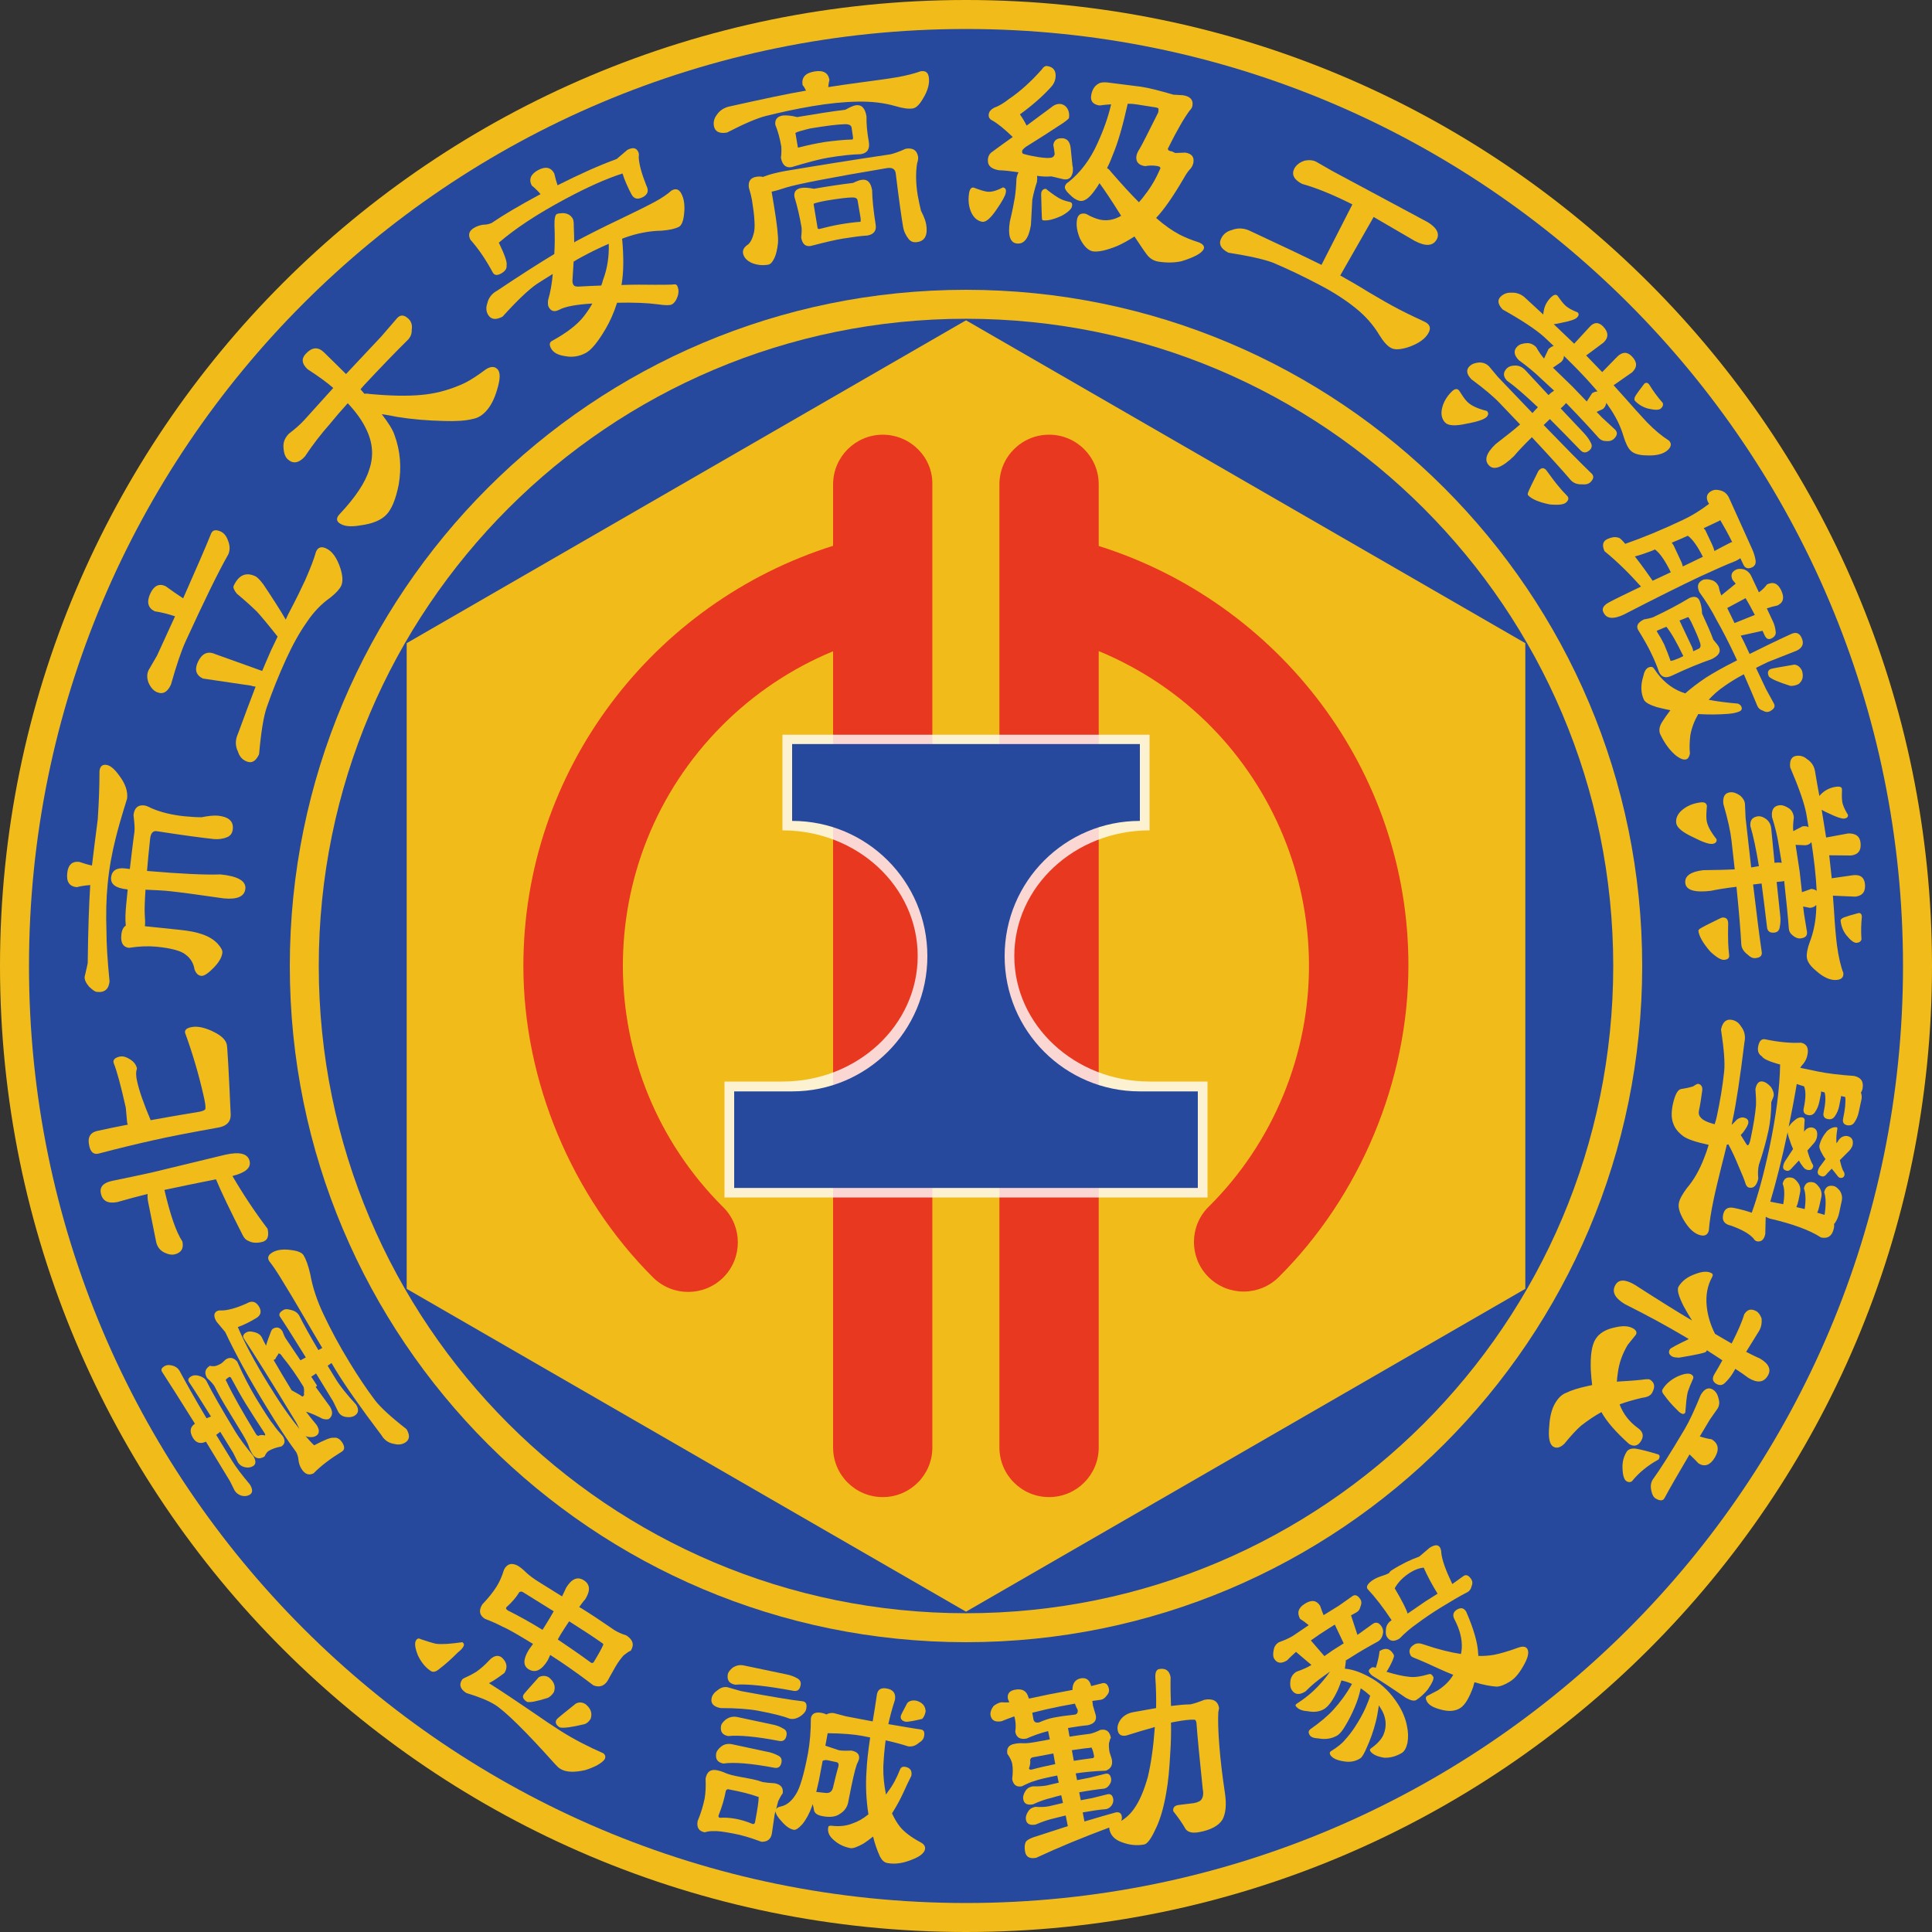 <?xml version="1.0" encoding="UTF-8"?>
<svg xmlns="http://www.w3.org/2000/svg" xmlns:xlink="http://www.w3.org/1999/xlink" width="252pt" height="252pt" viewBox="0 0 252 252" version="1.1">
<rect x="0" y="0" width="252" height="252" fill="#333333" stroke="none"/>
<g id="surface1">
<path style=" stroke:none;fill-rule:nonzero;fill:rgb(94.51%,73.725%,10.196%);fill-opacity:1;" d="M 252 126 C 252 195.586 195.586 252 126 252 C 56.414 252 0 195.586 0 126 C 0 56.414 56.414 0 126 0 C 195.586 0 252 56.414 252 126 Z M 252 126 "/>
<path style=" stroke:none;fill-rule:nonzero;fill:rgb(14.902%,28.627%,61.569%);fill-opacity:1;" d="M 248.219 126 C 248.219 193.5 193.5 248.219 126 248.219 C 58.5 248.219 3.781 193.5 3.781 126 C 3.781 58.5 58.5 3.781 126 3.781 C 193.5 3.781 248.219 58.5 248.219 126 Z M 248.219 126 "/>
<path style=" stroke:none;fill-rule:nonzero;fill:rgb(94.51%,73.725%,10.196%);fill-opacity:1;" d="M 214.199 126 C 214.199 174.711 174.711 214.199 126 214.199 C 77.289 214.199 37.801 174.711 37.801 126 C 37.801 77.289 77.289 37.801 126 37.801 C 174.711 37.801 214.199 77.289 214.199 126 Z M 214.199 126 "/>
<path style=" stroke:none;fill-rule:nonzero;fill:rgb(14.902%,28.627%,61.569%);fill-opacity:1;" d="M 210.422 126 C 210.422 172.625 172.625 210.422 126 210.422 C 79.375 210.422 41.578 172.625 41.578 126 C 41.578 79.375 79.375 41.578 126 41.578 C 172.625 41.578 210.422 79.375 210.422 126 Z M 210.422 126 "/>
<path style=" stroke:none;fill-rule:nonzero;fill:rgb(94.51%,73.725%,10.196%);fill-opacity:1;" d="M 126 41.781 L 53.047 83.891 L 53.047 168.109 L 126 210.219 L 198.953 168.109 L 198.953 83.891 Z M 126 41.781 "/>
<path style=" stroke:none;fill-rule:nonzero;fill:rgb(90.98%,21.961%,12.549%);fill-opacity:1;" d="M 143.312 71.215 L 143.312 63.176 C 143.312 59.598 140.414 56.699 136.836 56.699 C 133.258 56.699 130.359 59.598 130.359 63.176 L 130.359 188.797 C 130.359 192.375 133.258 195.273 136.836 195.273 C 140.414 195.273 143.312 192.375 143.312 188.797 L 143.312 84.926 C 165.969 94.297 176.727 120.281 167.352 142.934 C 165.109 148.352 161.809 153.293 157.625 157.426 C 155.105 159.945 155.105 164.027 157.602 166.547 C 157.602 166.547 157.602 166.547 157.625 166.57 C 160.172 169.094 164.254 169.094 166.797 166.57 C 177.383 156.039 183.707 140.992 183.707 125.949 C 183.734 100.371 166.699 78.574 143.312 71.215 Z M 143.312 71.215 "/>
<path style=" stroke:none;fill-rule:nonzero;fill:rgb(90.98%,21.961%,12.549%);fill-opacity:1;" d="M 115.164 56.699 C 111.586 56.699 108.688 59.574 108.664 63.152 L 108.664 71.191 C 85.301 78.547 68.266 100.348 68.266 126 C 68.266 141.02 74.594 156.062 85.176 166.621 C 87.723 169.141 91.805 169.141 94.348 166.621 C 96.867 164.102 96.867 160.02 94.375 157.5 C 94.375 157.5 94.375 157.5 94.348 157.477 C 76.961 140.188 76.859 112.062 94.148 94.676 C 98.281 90.52 103.219 87.191 108.664 84.949 L 108.664 188.797 C 108.664 192.375 111.559 195.273 115.141 195.273 C 118.719 195.273 121.613 192.375 121.613 188.797 L 121.613 63.176 C 121.664 59.625 118.77 56.727 115.164 56.699 C 115.188 56.699 115.164 56.699 115.164 56.699 Z M 115.164 56.699 "/>
<path style=" stroke:none;fill-rule:nonzero;fill:rgb(94.51%,73.725%,10.196%);fill-opacity:1;" d="M 30.617 194.441 L 29.988 193.184 L 26.863 188.043 C 26.156 188.371 25.578 188.219 25.176 187.562 C 24.695 186.758 24.773 186.129 25.426 185.699 C 23.512 182.625 22.074 180.383 21.145 178.945 C 20.965 178.668 21.066 178.441 21.422 178.215 C 21.695 178.039 22 178.012 22.352 178.09 C 22.832 178.188 23.184 178.414 23.41 178.793 C 24.242 180.332 25.402 182.422 26.938 184.992 L 27.52 184.766 C 26.234 182.727 25.301 181.215 24.645 180.254 C 24.469 179.977 24.57 179.727 24.949 179.523 C 25.176 179.375 25.477 179.348 25.855 179.426 C 26.359 179.551 26.711 179.777 26.914 180.105 C 27.621 181.539 28.906 183.785 30.742 186.809 C 31.223 187.59 31.98 188.621 33.039 189.906 C 33.414 190.539 33.414 190.992 32.988 191.242 C 32.684 191.418 32.332 191.469 31.902 191.367 C 31.523 191.27 31.246 191.066 31.047 190.766 L 30.418 189.504 L 28.727 186.758 L 28.199 187.16 L 30.266 190.539 C 30.742 191.32 31.523 192.352 32.582 193.613 C 32.988 194.266 32.988 194.719 32.559 194.973 C 32.258 195.148 31.879 195.199 31.449 195.074 C 31.098 194.945 30.82 194.746 30.617 194.441 Z M 32.887 189.605 C 32.711 189.301 32.531 188.977 32.434 188.621 C 32.305 188.242 32.027 187.715 31.652 187.086 L 29.535 183.605 C 29.055 182.824 28.527 181.895 27.973 180.809 C 27.797 180.508 27.469 180.156 27.016 179.75 C 26.609 179.07 26.738 178.543 27.391 178.141 C 27.469 178.188 27.695 178.215 28.047 178.188 C 28.352 178.113 28.629 177.988 28.906 177.812 C 29.23 177.508 29.434 177.332 29.457 177.309 C 30.012 176.98 30.492 177.082 30.945 177.609 C 31.727 179.398 32.559 180.961 33.363 182.32 C 34.523 184.211 35.281 185.395 35.684 185.852 C 35.984 186.305 36.391 186.781 36.895 187.336 C 37.246 187.918 37.172 188.371 36.691 188.672 C 36.012 188.797 35.48 189 35.078 189.227 C 34.852 189.352 34.676 189.605 34.5 189.984 C 33.82 190.387 33.289 190.262 32.887 189.605 Z M 39.312 191.57 C 39.109 191.242 38.984 190.863 38.934 190.461 C 38.91 190.082 38.809 189.73 38.633 189.402 C 37.523 187.918 36.188 185.875 34.625 183.305 C 32.406 179.676 30.668 176.5 29.383 173.754 L 28.25 172.395 C 27.848 171.738 27.871 171.285 28.273 171.031 C 28.402 170.957 28.602 170.906 28.879 170.93 C 29.711 170.93 30.793 170.629 32.156 170.023 C 32.836 169.621 33.363 169.746 33.77 170.402 C 34.145 171.031 34.047 171.535 33.441 171.914 C 32.609 172.418 31.801 172.82 31.02 173.098 C 31.902 175.164 33.215 177.637 34.953 180.457 C 36.363 182.777 37.723 184.742 39.059 186.379 L 38.656 185.574 C 35.332 180.105 33.039 176.449 31.801 174.586 C 31.625 174.281 31.727 174.031 32.105 173.805 C 32.355 173.652 32.66 173.629 33.039 173.73 C 33.566 173.828 33.918 174.055 34.121 174.383 C 34.297 174.762 34.5 175.141 34.699 175.52 C 34.875 174.914 35.105 174.281 35.379 173.602 C 35.43 173.477 35.508 173.375 35.582 173.324 C 36.086 173.023 36.516 173.125 36.844 173.652 C 37.02 174.105 37.145 174.41 37.27 174.586 C 38 175.668 38.633 176.602 39.188 177.434 L 39.891 177.055 C 38.379 174.637 37.27 172.848 36.516 171.738 C 36.34 171.438 36.465 171.16 36.941 170.883 C 37.172 170.73 37.496 170.73 37.902 170.855 C 38.43 170.957 38.781 171.207 39.008 171.562 C 39.59 172.723 40.422 174.234 41.531 176.098 L 42.035 175.82 C 41.328 174.637 40.57 173.352 39.766 171.965 C 38.582 169.922 37.547 168.211 36.691 166.824 C 36.113 165.867 35.582 165.086 35.105 164.48 C 34.852 164.051 34.977 163.699 35.508 163.371 C 36.137 162.992 37.02 162.895 38.102 163.07 C 38.883 163.172 39.387 163.398 39.59 163.723 C 39.918 164.254 40.219 165.086 40.473 166.219 C 40.773 167.906 41.352 169.672 42.234 171.512 C 43.141 173.426 44.25 175.52 45.613 177.734 C 46.672 179.473 47.777 181.137 48.938 182.676 C 49.645 183.582 51.004 184.844 53.02 186.406 C 53.5 187.211 53.449 187.789 52.844 188.168 C 52.414 188.422 51.961 188.473 51.457 188.344 C 50.727 188.242 50.148 187.867 49.746 187.188 C 46.996 183.559 45.031 180.734 43.797 178.719 C 43.598 178.391 43.418 178.09 43.242 177.785 L 42.738 178.141 L 43.797 179.879 C 44.328 180.758 45.207 181.867 46.445 183.203 C 46.848 183.859 46.77 184.34 46.242 184.664 C 45.941 184.844 45.562 184.891 45.082 184.816 C 44.656 184.742 44.328 184.516 44.125 184.16 L 43.445 182.777 L 41.227 179.148 L 40.598 179.574 C 40.926 180.055 41.152 180.434 41.352 180.734 C 41.328 180.785 41.277 180.836 41.176 180.91 C 41.73 181.668 42.336 182.523 43.043 183.48 C 43.445 184.16 43.395 184.691 42.914 185.07 C 42.738 185.168 42.461 185.168 42.035 185.043 C 41.809 184.918 41.605 184.816 41.379 184.715 C 41.102 184.566 40.773 184.438 40.445 184.312 C 40.27 184.238 40.094 184.188 39.918 184.137 C 40.32 184.664 40.773 185.246 41.305 185.875 C 41.707 186.531 41.68 187.008 41.227 187.285 C 40.949 187.461 40.598 187.488 40.145 187.414 C 40.02 187.387 39.918 187.336 39.84 187.285 C 40.219 187.738 40.598 188.168 40.977 188.52 C 42.359 187.789 43.191 187.461 43.52 187.539 C 43.973 187.461 44.352 187.691 44.68 188.219 C 44.98 188.723 44.957 189.102 44.605 189.328 C 43.094 190.262 41.855 191.191 40.898 192.176 C 40.27 192.477 39.766 192.301 39.312 191.57 Z M 32.055 183.102 C 31.449 182.121 30.82 180.988 30.141 179.727 C 30.062 179.625 29.988 179.574 29.914 179.602 C 29.66 179.75 29.508 179.879 29.434 180.004 L 29.559 180.23 C 30.316 181.844 31.602 184.109 33.391 187.059 C 33.492 187.211 33.59 187.285 33.719 187.285 C 33.918 187.16 34.195 187.137 34.551 187.234 C 34.625 187.188 34.598 187.059 34.449 186.832 C 33.77 185.801 32.961 184.566 32.055 183.102 Z M 38.051 181.363 L 38.129 181.391 C 38.457 181.566 38.73 181.719 38.934 181.844 C 39.086 181.918 39.262 182.043 39.438 182.172 C 39.664 182.043 39.715 181.918 39.641 181.77 C 39.691 181.414 39.664 181.137 39.59 180.887 C 38.707 179.426 37.801 178.141 36.867 177.004 C 36.641 176.625 36.438 176.477 36.289 176.578 L 36.289 176.652 C 36.16 176.805 36.035 177.004 35.91 177.258 C 35.91 177.281 35.887 177.309 35.859 177.309 C 35.809 177.332 35.734 177.359 35.684 177.383 C 36.363 178.566 37.145 179.879 38.051 181.363 Z M 38.051 181.363 "/>
<path style=" stroke:none;fill-rule:nonzero;fill:rgb(94.51%,73.725%,10.196%);fill-opacity:1;" d="M 11.641 149.461 C 11.391 148.379 11.742 147.746 12.652 147.52 C 13.91 147.242 15.246 146.965 16.684 146.688 C 16.633 146.59 16.605 146.488 16.582 146.41 L 16.406 144.473 C 15.75 141.547 15.223 139.609 14.816 138.625 C 14.719 138.223 14.992 137.969 15.598 137.82 C 15.977 137.742 16.379 137.82 16.832 138.098 C 17.414 138.422 17.766 138.852 17.867 139.383 C 17.715 139.785 17.715 140.363 17.891 141.07 C 18.168 142.328 18.75 143.969 19.629 146.059 C 19.629 146.086 19.629 146.109 19.656 146.109 C 21.672 145.73 23.812 145.379 26.082 145 C 26.512 144.898 26.762 144.773 26.789 144.648 C 26.84 144.395 26.762 143.793 26.535 142.832 C 25.879 139.961 25.074 137.266 24.141 134.719 C 24.066 134.367 24.316 134.113 24.898 133.988 C 25.652 133.812 26.562 133.988 27.621 134.469 C 28.777 134.996 29.434 135.574 29.586 136.258 C 29.66 136.586 29.836 139.633 30.09 145.379 C 30.113 146.262 29.637 146.816 28.629 147.043 C 24.848 147.723 21.973 148.277 19.984 148.73 C 17.816 149.211 15.449 149.789 12.852 150.469 C 12.246 150.621 11.82 150.293 11.641 149.461 Z M 13.156 155.66 C 12.977 154.828 13.457 154.273 14.641 154.023 C 16.555 153.645 18.246 153.266 19.781 152.938 L 29.359 150.621 C 31.273 150.191 32.332 150.469 32.559 151.453 C 32.762 152.336 32.004 152.965 30.316 153.391 C 31.777 155.887 33.312 158.18 34.902 160.273 C 35.129 161.281 34.875 161.859 34.121 162.012 C 33.441 162.16 32.859 162.113 32.406 161.859 C 32.156 161.785 31.902 161.559 31.703 161.203 C 30.012 157.879 28.828 155.41 28.172 153.82 C 25.477 154.352 23.234 154.828 21.445 155.207 C 22.203 158.434 22.957 160.676 23.789 161.934 C 23.992 162.844 23.637 163.422 22.73 163.625 C 22.379 163.699 21.949 163.625 21.422 163.371 C 20.84 163.07 20.488 162.59 20.363 161.961 L 19.355 156.945 C 19.254 156.516 19.227 156.113 19.254 155.734 C 18.02 156.039 16.684 156.391 15.297 156.793 C 14.086 157.02 13.383 156.668 13.156 155.66 Z M 13.156 155.66 "/>
<path style=" stroke:none;fill-rule:nonzero;fill:rgb(94.51%,73.725%,10.196%);fill-opacity:1;" d="M 8.77 113.902 C 8.871 112.82 9.398 112.316 10.332 112.418 C 10.938 112.617 11.492 112.797 11.996 112.895 C 12.195 111.207 12.449 109.191 12.75 106.875 C 12.902 104.629 12.977 102.539 12.977 100.598 C 13.027 99.992 13.332 99.691 13.859 99.766 C 14.363 99.816 14.945 100.297 15.598 101.227 C 16.355 102.238 16.684 103.219 16.582 104.152 C 15.801 106.645 15.32 108.359 15.094 109.316 C 14.617 111.184 14.238 113.199 14.035 115.391 C 13.859 117.18 13.809 119.223 13.887 121.539 C 13.887 123.051 14.012 125.219 14.289 128.016 C 14.188 129.023 13.633 129.504 12.602 129.375 C 12.398 129.352 12.07 129.125 11.617 128.695 C 11.188 128.191 11.012 127.766 11.039 127.41 C 11.238 126.605 11.363 126 11.441 125.621 C 11.492 121.238 11.617 117.836 11.77 115.441 C 11.164 115.492 10.586 115.566 10.004 115.719 C 9.047 115.617 8.645 115.012 8.77 113.902 Z M 15.824 121.969 C 15.875 121.363 16.078 120.934 16.406 120.734 C 16.328 119.977 16.355 119.07 16.457 118.035 C 16.531 117.355 16.582 116.703 16.656 116.02 C 16.582 116.02 16.555 116.02 16.531 115.996 C 15.094 115.844 14.414 115.34 14.488 114.457 C 14.59 113.551 15.195 113.148 16.305 113.273 C 16.555 113.301 16.781 113.324 16.934 113.348 C 17.137 111.688 17.312 110.074 17.539 108.484 C 17.59 108.082 17.539 107.352 17.414 106.32 C 17.516 105.387 17.992 104.957 18.824 105.059 C 19.051 105.086 19.355 105.211 19.73 105.41 C 20.941 105.941 22.379 106.293 24.039 106.469 C 24.871 106.547 25.602 106.598 26.285 106.598 C 27.191 106.418 27.922 106.344 28.449 106.395 C 29.836 106.547 30.469 107.125 30.367 108.133 C 30.316 108.637 30.09 108.988 29.688 109.168 C 29.133 109.418 28.527 109.492 27.922 109.445 C 26.484 109.293 23.965 108.965 20.41 108.41 C 19.934 108.359 19.656 108.688 19.582 109.395 C 19.402 111.008 19.277 112.418 19.176 113.602 C 23.586 113.98 26.789 114.129 28.754 114.055 C 31.02 114.281 32.105 114.91 32.004 115.922 C 31.902 116.93 30.945 117.355 29.18 117.18 C 25.73 116.676 23.41 116.375 22.203 116.246 C 21.32 116.148 20.262 116.098 18.977 116.047 C 18.875 117.582 18.848 118.617 18.875 119.195 C 18.926 119.875 18.949 120.43 18.898 120.809 L 23.512 121.289 C 24.672 121.414 25.629 121.59 26.383 121.867 C 27.215 122.145 27.871 122.547 28.375 123.078 C 28.828 123.582 29.031 123.957 29.004 124.234 C 28.953 124.84 28.578 125.496 27.895 126.203 C 27.164 126.957 26.609 127.336 26.234 127.285 C 25.855 127.234 25.578 126.984 25.375 126.453 C 25.25 125.648 24.871 125.016 24.242 124.539 C 23.664 124.035 22.402 123.68 20.387 123.48 C 19.277 123.379 18.094 123.43 16.809 123.633 C 16.051 123.531 15.727 122.977 15.824 121.969 Z M 15.824 121.969 "/>
<path style=" stroke:none;fill-rule:nonzero;fill:rgb(94.51%,73.725%,10.196%);fill-opacity:1;" d="M 19.582 77.465 C 20.059 76.406 20.738 76.055 21.598 76.457 C 22.43 77.062 23.184 77.59 23.891 78.043 C 25.602 74.164 26.84 71.34 27.543 69.578 C 27.746 69.125 28.148 69.047 28.777 69.324 C 29.18 69.5 29.508 69.879 29.711 70.434 C 30.012 71.141 30.012 71.746 29.785 72.297 C 28.5 74.543 26.66 78.32 24.242 83.59 C 23.637 84.898 23.008 86.789 22.301 89.285 C 21.848 90.293 21.219 90.621 20.438 90.266 C 19.984 90.066 19.629 89.637 19.355 89.008 C 19.152 88.426 19.152 87.898 19.379 87.418 L 20.488 85.504 L 22.832 80.387 C 21.926 80.086 21.016 79.859 20.184 79.734 C 19.305 79.305 19.102 78.547 19.582 77.465 Z M 25.805 86.359 C 26.336 85.227 27.09 84.875 28.098 85.328 L 34.145 87.496 C 34.172 87.496 34.195 87.52 34.195 87.52 C 34.625 86.488 35.027 85.578 35.355 84.824 C 35.633 84.242 35.91 83.641 36.211 83.035 C 34.953 81.445 34.07 80.387 33.516 79.781 C 32.633 78.926 31.754 78.145 30.895 77.441 C 30.516 76.961 30.391 76.633 30.469 76.43 C 31.121 75.02 32.055 74.594 33.266 75.145 C 33.566 75.273 33.918 75.652 34.371 76.254 C 35.48 77.918 36.465 79.43 37.27 80.816 C 37.445 80.414 37.648 79.984 37.875 79.582 C 38.684 78.043 39.312 76.734 39.816 75.652 C 40.473 74.164 40.949 72.93 41.227 71.945 C 41.48 71.391 41.906 71.242 42.512 71.52 C 43.32 71.871 43.949 72.754 44.402 74.137 C 44.703 75.098 44.754 75.852 44.504 76.406 C 44.301 76.836 43.848 77.34 43.094 77.945 C 41.906 78.773 40.875 79.859 40.02 81.145 C 39.059 82.504 38.18 84.094 37.348 85.906 C 36.363 88.047 35.531 90.141 34.801 92.23 C 34.371 93.469 34.047 95.508 33.793 98.379 C 33.363 99.312 32.809 99.617 32.105 99.289 C 31.574 99.062 31.223 98.633 31.047 98.055 C 30.668 97.297 30.668 96.516 31.047 95.684 C 31.902 93.367 32.66 91.324 33.34 89.562 C 33.137 89.535 32.938 89.512 32.762 89.434 L 26.461 88.504 C 25.578 88.074 25.352 87.367 25.805 86.359 Z M 25.805 86.359 "/>
<path style=" stroke:none;fill-rule:nonzero;fill:rgb(94.51%,73.725%,10.196%);fill-opacity:1;" d="M 37.676 56.574 C 38.504 55.945 39.188 55.34 39.691 54.785 L 43.469 50.602 C 42.664 49.895 41.555 49.09 40.117 48.156 C 39.363 47.453 39.285 46.797 39.867 46.168 C 40.672 45.285 41.453 45.207 42.211 45.914 C 43.27 46.949 44.25 47.906 45.133 48.789 L 49.746 43.875 L 51.812 41.48 C 52.238 41.027 52.719 41.051 53.273 41.578 C 53.652 41.934 53.801 42.41 53.703 42.992 C 53.727 43.496 53.574 43.898 53.273 44.25 C 51.609 45.891 49.719 47.855 47.551 50.172 C 47.352 50.375 47.199 50.578 47.023 50.777 C 47.199 50.98 47.375 51.18 47.527 51.359 C 47.754 51.332 47.957 51.332 48.156 51.383 C 50.879 51.637 53.148 51.684 54.988 51.508 C 56.648 51.359 58.289 50.953 59.902 50.273 C 60.832 49.922 61.992 49.215 63.402 48.156 C 64.008 47.777 64.512 47.777 64.863 48.133 C 65.293 48.535 65.27 49.418 64.84 50.828 C 64.488 52.039 64.008 52.969 63.402 53.625 C 62.875 54.207 62.293 54.531 61.715 54.633 C 60.758 54.887 59.496 54.961 57.91 54.91 C 55.719 54.859 53.676 54.684 51.836 54.383 C 51.082 54.23 50.398 54.105 49.797 54.027 C 50.652 55.137 51.207 56.02 51.434 56.676 C 52.215 58.766 52.391 60.934 52.012 63.176 C 51.637 65.066 51.105 66.402 50.398 67.133 C 49.719 67.84 48.609 68.316 47.047 68.52 C 45.688 68.77 44.754 68.645 44.176 68.164 C 43.848 67.863 43.898 67.484 44.301 67.059 C 46.367 64.863 47.652 62.926 48.156 61.262 C 48.762 59.523 48.637 57.758 47.777 55.996 C 47.273 54.91 46.469 53.777 45.359 52.594 C 44.555 53.473 43.773 54.383 43.016 55.312 C 41.906 56.574 40.797 57.984 39.766 59.547 C 38.961 60.43 38.203 60.531 37.523 59.902 C 37.172 59.574 36.992 59.02 36.969 58.188 C 36.969 57.582 37.195 57.078 37.676 56.574 Z M 37.676 56.574 "/>
<path style=" stroke:none;fill-rule:nonzero;fill:rgb(94.51%,73.725%,10.196%);fill-opacity:1;" d="M 70.207 22.176 C 71.164 21.672 71.871 21.824 72.297 22.629 C 72.426 23.211 72.574 23.738 72.727 24.168 C 75.574 22.73 78.145 21.57 80.438 20.738 L 81.824 19.555 C 82.504 19.203 82.984 19.254 83.234 19.781 C 83.336 19.957 83.363 20.184 83.312 20.461 C 83.336 21.344 83.664 22.578 84.293 24.168 C 84.648 24.848 84.52 25.352 83.867 25.703 C 83.184 26.059 82.707 25.957 82.379 25.375 C 81.875 24.418 81.473 23.512 81.195 22.629 C 79.078 23.309 76.582 24.418 73.684 25.98 C 70.105 27.895 67.234 29.785 65.066 31.652 C 65.848 33.266 66.176 34.246 66.074 34.598 C 66.125 35.027 65.898 35.379 65.344 35.684 C 64.84 35.961 64.488 35.91 64.285 35.559 C 63.352 33.82 62.371 32.406 61.363 31.273 C 61.008 30.594 61.188 30.062 61.941 29.66 C 62.27 29.484 62.648 29.359 63.051 29.309 C 63.453 29.309 63.805 29.23 64.133 29.082 C 65.645 28.047 67.688 26.84 70.309 25.426 L 70.508 25.324 C 70.156 24.898 69.777 24.543 69.352 24.191 C 68.945 23.387 69.223 22.707 70.207 22.176 Z M 74.969 31.551 C 76.633 30.668 78.598 29.66 80.891 28.578 C 82.68 27.719 84.168 26.988 85.352 26.359 C 86.336 25.828 87.066 25.324 87.594 24.848 C 88.148 24.543 88.555 24.672 88.855 25.227 C 89.258 25.957 89.359 26.914 89.207 28.098 C 89.105 28.906 88.879 29.41 88.555 29.586 C 88.074 29.836 87.316 30.012 86.285 30.09 C 84.723 30.113 83.109 30.418 81.445 31.02 C 81.32 31.07 81.219 31.098 81.145 31.148 C 81.371 33.516 81.344 35.48 81.094 36.992 C 81.094 37.07 81.07 37.121 81.043 37.172 C 82.605 37.121 84.066 37.121 85.402 37.145 C 86.336 37.145 87.09 37.145 87.672 37.121 C 88.023 37.043 88.25 37.094 88.324 37.27 C 88.527 37.676 88.555 38.102 88.402 38.605 C 88.227 39.16 87.949 39.539 87.621 39.715 C 87.367 39.84 86.762 39.84 85.781 39.691 C 84.422 39.512 82.656 39.438 80.488 39.488 C 80.086 40.75 79.582 41.906 78.953 42.965 C 77.969 44.629 77.113 45.664 76.406 46.039 C 75.551 46.492 74.641 46.645 73.684 46.445 C 72.754 46.316 72.148 45.965 71.871 45.438 C 71.617 44.957 71.668 44.629 72.023 44.453 C 73.91 43.418 75.297 42.359 76.156 41.254 C 76.582 40.699 76.961 40.145 77.262 39.59 C 75.121 39.715 73.684 39.992 72.902 40.422 C 72.297 40.723 71.871 40.598 71.566 40.043 C 71.469 39.867 71.441 39.562 71.492 39.137 C 71.793 38.129 71.996 36.992 72.098 35.734 C 71.391 36.16 70.738 36.59 70.055 37.02 C 68.973 37.75 67.461 39.188 65.547 41.305 C 64.637 41.781 64.008 41.68 63.629 41 C 63.402 40.57 63.379 40.094 63.555 39.59 C 63.707 38.859 64.16 38.277 64.863 37.902 C 67.812 35.934 70.281 34.348 72.297 33.137 C 72.375 31.98 72.375 30.742 72.324 29.457 C 72.297 28.551 72.398 28.047 72.625 27.922 C 72.754 27.848 73.004 27.82 73.406 27.797 C 74.039 27.82 74.465 28.074 74.719 28.551 C 74.82 28.727 74.844 29.082 74.844 29.66 C 74.871 30.34 74.895 31.02 74.895 31.652 Z M 78.422 37.246 C 78.523 36.992 78.598 36.766 78.648 36.539 C 79.203 35.078 79.457 33.516 79.406 31.801 C 78.223 32.305 77.035 32.887 75.879 33.516 C 75.5 33.719 75.145 33.918 74.82 34.121 C 74.77 35.004 74.719 35.809 74.668 36.59 C 74.668 36.816 74.691 36.992 74.793 37.145 C 74.895 37.348 75.195 37.422 75.676 37.371 C 76.633 37.32 77.539 37.27 78.422 37.246 Z M 78.422 37.246 "/>
<path style=" stroke:none;fill-rule:nonzero;fill:rgb(94.51%,73.725%,10.196%);fill-opacity:1;" d="M 106.219 9.324 C 107.379 9.121 108.031 9.5 108.184 10.406 C 108.109 10.734 108.059 11.062 108.031 11.363 C 109.293 11.164 110.68 10.961 112.191 10.762 C 114.129 10.508 115.793 10.281 117.129 10.055 C 118.34 9.828 119.32 9.574 120.078 9.297 C 120.684 9.199 121.035 9.426 121.137 10.004 C 121.289 10.836 121.035 11.82 120.379 12.879 C 119.926 13.66 119.5 14.062 119.094 14.137 C 118.539 14.238 117.785 14.137 116.777 13.836 C 115.289 13.406 113.703 13.23 111.965 13.254 C 110.125 13.281 108.109 13.48 105.891 13.859 C 103.824 14.211 101.832 14.641 99.918 15.121 C 98.785 15.398 97.07 16.129 94.828 17.289 C 93.82 17.465 93.238 17.16 93.113 16.406 C 93.039 15.926 93.141 15.449 93.469 15.02 C 93.871 14.391 94.477 14.012 95.281 13.859 C 99.465 12.926 102.742 12.223 105.133 11.82 C 105.008 11.543 104.855 11.289 104.68 11.09 C 104.531 10.105 105.035 9.527 106.219 9.324 Z M 98.656 23.059 C 98.984 23.008 99.289 23.008 99.516 23.082 C 99.617 23.031 99.691 23.008 99.766 22.98 C 100.445 22.73 101.328 22.504 102.438 22.301 C 107.102 21.52 111.66 20.789 116.098 20.137 C 116.5 20.059 117.18 19.832 118.137 19.402 C 119.07 19.254 119.598 19.582 119.75 20.438 C 119.777 20.641 119.75 20.941 119.625 21.293 C 119.422 22.527 119.449 23.941 119.699 25.453 C 119.824 26.184 119.977 26.863 120.129 27.492 C 120.508 28.223 120.734 28.828 120.809 29.281 C 121.035 30.645 120.656 31.426 119.648 31.574 C 119.172 31.652 118.793 31.523 118.516 31.172 C 118.137 30.695 117.887 30.164 117.785 29.535 C 117.559 28.199 117.23 25.855 116.828 22.555 C 116.727 22.023 116.348 21.824 115.691 21.926 C 108.484 23.133 104.102 23.992 102.59 24.445 C 101.832 24.695 101.18 24.898 100.648 25 L 100.977 26.988 C 101.355 29.281 101.531 30.844 101.48 31.676 C 101.379 32.559 101.227 33.238 100.977 33.719 C 100.75 34.195 100.496 34.473 100.195 34.523 C 99.465 34.648 98.734 34.574 98.055 34.297 C 97.398 33.996 97.02 33.566 96.918 33.039 C 96.844 32.582 97.07 32.207 97.625 31.852 C 97.926 31.551 98.129 31.121 98.281 30.566 C 98.43 30.113 98.457 29.508 98.406 28.805 C 98.379 28.074 98.254 27.164 98.078 26.059 C 98.004 25.652 97.875 25.125 97.676 24.469 C 97.574 23.664 97.875 23.184 98.656 23.059 Z M 102.086 15.07 C 102.562 15.02 103.195 15.07 103.977 15.27 C 106.496 14.844 108.586 14.516 110.273 14.312 C 110.879 13.961 111.332 13.785 111.609 13.734 C 112.367 13.609 112.844 14.086 113.023 15.195 C 112.996 16.129 113.098 17.238 113.324 18.496 C 113.477 19.43 113.148 19.957 112.293 20.109 C 111.133 20.137 109.723 20.285 108.059 20.562 C 106.973 20.738 105.359 21.168 103.246 21.797 C 102.488 21.926 102.035 21.52 101.859 20.562 C 101.934 20.059 101.934 19.582 101.91 19.125 C 101.73 18.07 101.48 17.137 101.129 16.277 C 101.051 15.574 101.379 15.195 102.086 15.07 Z M 104.504 24.52 C 104.934 24.445 105.488 24.496 106.168 24.621 C 108.207 24.27 109.898 24.016 111.258 23.863 C 111.738 23.637 112.113 23.488 112.367 23.461 C 113.121 23.336 113.578 23.762 113.754 24.797 C 113.777 26.031 113.93 27.492 114.207 29.23 C 114.359 30.062 114.004 30.566 113.148 30.719 C 112.266 30.77 111.207 30.922 109.949 31.121 C 108.988 31.273 107.605 31.602 105.766 32.078 C 105.059 32.207 104.656 31.828 104.504 30.996 C 104.555 30.543 104.578 30.09 104.555 29.688 C 104.305 28.223 104 26.914 103.621 25.68 C 103.523 25.023 103.824 24.645 104.504 24.52 Z M 111.207 18.195 C 111.281 18.094 111.281 17.941 111.234 17.715 C 111.184 17.387 111.133 17.035 111.082 16.656 C 111.031 16.328 110.73 16.18 110.148 16.203 C 109.242 16.23 107.754 16.406 105.664 16.758 C 104.629 17.012 103.977 17.188 103.75 17.336 L 104.074 19.254 L 104.328 19.203 C 105.41 18.926 106.496 18.699 107.555 18.523 C 108.914 18.344 110.125 18.219 111.207 18.195 Z M 112.242 28.93 C 112.293 28.777 112.266 28.477 112.191 28.074 L 111.863 26.156 C 111.812 25.879 111.609 25.754 111.207 25.754 C 110.527 25.754 109.395 25.906 107.832 26.156 C 106.875 26.336 106.293 26.484 106.117 26.586 L 106.645 29.762 C 106.672 29.836 106.746 29.887 106.898 29.863 C 107.754 29.637 108.637 29.434 109.492 29.281 C 110.527 29.105 111.434 28.98 112.242 28.93 Z M 112.242 28.93 "/>
<path style=" stroke:none;fill-rule:nonzero;fill:rgb(94.51%,73.725%,10.196%);fill-opacity:1;" d="M 127.008 24.469 C 127.789 24.773 128.367 24.949 128.746 25 C 129.277 25.074 129.957 24.898 130.812 24.445 C 131.141 24.496 131.266 24.723 131.191 25.125 C 131.117 25.555 130.711 26.285 129.957 27.367 C 129.199 28.477 128.594 29.004 128.117 28.93 C 127.539 28.828 127.059 28.449 126.73 27.797 C 126.352 27.016 126.254 26.156 126.402 25.176 C 126.504 24.645 126.68 24.418 127.008 24.469 Z M 136.609 8.617 C 137.441 8.746 137.793 9.273 137.668 10.207 C 137.594 10.66 137.391 11.062 137.012 11.441 C 135.902 12.652 134.566 13.809 133.031 14.918 C 133.41 15.449 133.688 15.953 133.914 16.379 C 135.121 15.496 136.281 14.617 137.414 13.785 C 137.719 13.609 138.02 13.531 138.297 13.559 C 138.699 13.609 139.004 13.809 139.23 14.164 C 139.43 14.516 139.508 14.918 139.43 15.398 C 139.406 15.473 139.156 15.699 138.652 16.051 C 137.012 17.137 135.398 18.168 133.812 19.152 C 133.508 19.379 133.359 19.555 133.332 19.656 C 133.281 19.906 133.359 20.059 133.535 20.086 C 134.039 20.234 134.668 20.363 135.426 20.488 C 136.23 20.613 136.812 20.641 137.164 20.562 C 137.391 20.488 137.516 20.336 137.566 20.086 C 137.516 19.656 137.465 19.277 137.391 18.926 L 137.391 18.898 C 137.492 18.246 137.918 17.969 138.699 18.043 C 139.281 18.145 139.582 18.574 139.66 19.379 C 139.734 20.109 139.809 20.84 139.887 21.621 C 139.961 21.848 139.961 22.102 139.938 22.379 C 139.809 23.16 139.406 23.488 138.75 23.387 C 138.195 23.258 137.641 23.133 137.137 23.008 C 136.508 23.059 135.879 23.031 135.273 22.934 C 135.297 23.184 135.297 23.438 135.25 23.738 C 134.973 24.594 134.77 25.375 134.645 26.082 L 134.469 29.332 C 134.191 31.098 133.559 31.902 132.578 31.754 C 131.746 31.625 131.441 30.668 131.719 28.906 C 132.047 27.543 132.25 26.484 132.375 25.73 C 132.477 25.023 132.551 24.242 132.578 23.336 C 132.629 22.98 132.727 22.68 132.855 22.477 L 132.352 22.402 C 131.645 22.301 130.938 22.227 130.285 22.203 C 129.199 22.023 128.746 21.52 128.871 20.664 C 128.922 20.363 129.051 20.109 129.277 19.906 C 130.234 19.203 131.164 18.523 132.098 17.867 C 130.965 16.781 130.082 16.078 129.453 15.727 C 129.074 15.547 128.898 15.27 128.973 14.867 C 129.023 14.539 129.25 14.289 129.652 14.062 C 130.285 13.836 130.914 13.457 131.621 12.902 C 133.082 11.918 134.492 10.633 135.879 9.07 C 136.105 8.719 136.355 8.566 136.609 8.617 Z M 136.457 24.645 C 136.484 24.645 136.508 24.672 136.535 24.723 C 137.238 25.277 137.82 25.68 138.246 25.906 C 138.625 26.105 139.055 26.234 139.508 26.336 C 139.785 26.383 139.887 26.562 139.836 26.863 C 139.785 27.242 139.332 27.668 138.523 28.125 C 137.441 28.629 136.609 28.828 136.004 28.727 C 135.953 28.727 135.93 28.652 135.902 28.477 C 135.879 28.199 135.852 27.191 135.805 25.453 C 135.805 25.324 135.805 25.199 135.828 25.074 C 135.953 24.746 136.156 24.594 136.457 24.645 Z M 148.855 11.316 C 149.84 11.465 151.25 11.82 153.039 12.348 L 154.301 12.422 C 155.258 12.574 155.66 13.027 155.535 13.785 C 155.508 13.984 155.383 14.211 155.18 14.414 C 154.477 15.348 153.52 16.984 152.336 19.379 C 152.309 19.582 152.484 19.707 152.887 19.758 L 153.293 19.957 L 154.602 19.906 C 155.434 20.035 155.785 20.461 155.66 21.219 C 155.609 21.469 155.508 21.723 155.309 21.973 C 155.004 22.277 154.703 22.707 154.402 23.258 C 153.016 25.629 151.805 27.367 150.797 28.426 C 151.906 29.41 152.938 30.113 153.848 30.594 C 154.629 30.996 155.457 31.324 156.34 31.602 C 156.844 31.801 157.07 32.055 157.047 32.332 C 156.945 32.91 155.988 33.492 154.125 34.07 C 153.215 34.273 152.207 34.297 151.074 34.121 C 150.496 34.02 150.016 33.742 149.613 33.238 C 149.211 32.711 148.68 31.902 147.973 30.844 C 147.191 31.348 146.438 31.777 145.68 32.105 C 144.297 32.66 143.262 32.887 142.555 32.785 C 141.953 32.684 141.371 32.129 140.867 31.121 C 140.488 30.215 140.363 29.434 140.465 28.727 C 140.566 28.047 140.918 27.77 141.547 27.871 C 141.625 27.871 141.852 27.996 142.23 28.199 C 142.758 28.449 143.211 28.602 143.613 28.676 C 144.496 28.828 145.379 28.652 146.234 28.148 C 144.949 26.082 143.992 24.672 143.414 23.891 C 143.211 24.242 142.984 24.57 142.781 24.848 C 142.078 25.828 141.449 26.285 140.895 26.207 C 140.441 26.133 139.961 25.828 139.457 25.301 C 139.055 24.922 138.852 24.594 138.902 24.344 C 138.953 24.09 139.105 23.891 139.383 23.738 C 140.969 22.453 142.23 20.766 143.16 18.672 C 143.969 16.91 144.547 15.246 144.898 13.734 L 144.926 13.609 C 144.445 13.633 143.941 13.684 143.414 13.758 C 142.582 13.633 142.203 13.203 142.328 12.449 C 142.457 11.617 142.832 11.09 143.488 10.812 C 143.816 10.711 144.27 10.711 144.875 10.812 Z M 144.395 21.926 C 144.547 22 144.723 22.152 144.898 22.402 C 146.234 23.941 147.445 25.277 148.555 26.383 C 148.855 26.059 149.133 25.703 149.41 25.324 C 150.141 24.395 150.797 23.258 151.352 21.973 C 151.375 21.797 151.227 21.695 150.898 21.648 C 150.418 21.57 149.914 21.57 149.359 21.672 C 148.504 21.547 148.125 21.094 148.227 20.363 C 148.277 20.059 148.43 19.73 148.68 19.355 C 149.008 18.801 149.789 17.238 151.074 14.668 C 151.125 14.363 151.125 14.188 151.074 14.113 C 150.922 14.035 150.672 13.984 150.293 13.938 L 148.203 13.609 C 147.875 13.559 147.52 13.531 147.094 13.531 C 146.438 16.457 145.809 18.621 145.203 20.059 C 144.949 20.738 144.699 21.344 144.395 21.926 Z M 144.395 21.926 "/>
<path style=" stroke:none;fill-rule:nonzero;fill:rgb(94.51%,73.725%,10.196%);fill-opacity:1;" d="M 171.711 21.117 L 173.73 22.277 L 186.227 28.98 C 187.414 29.711 187.789 30.469 187.414 31.199 C 186.934 32.105 185.977 32.18 184.539 31.426 L 179.172 28.301 L 174.812 35.934 C 175.945 36.566 177.18 37.27 178.465 38.078 C 180.027 39.008 181.363 39.766 182.473 40.344 C 183.836 41.051 184.992 41.578 185.902 42.008 C 186.504 42.336 186.656 42.766 186.355 43.371 C 185.926 44.199 184.992 44.855 183.605 45.309 C 182.625 45.613 181.895 45.637 181.441 45.387 C 180.961 45.133 180.457 44.578 179.93 43.723 C 179.148 42.41 178.113 41.227 176.855 40.219 C 175.492 39.109 173.879 38.078 172.039 37.121 C 170.023 36.062 168.035 35.105 166.066 34.273 C 164.883 33.82 162.941 33.391 160.223 32.961 C 159.215 32.434 158.91 31.801 159.312 31.047 C 159.59 30.516 160.047 30.164 160.648 30.012 C 161.48 29.688 162.312 29.734 163.145 30.164 C 167.051 31.98 170.125 33.441 172.367 34.551 L 176.398 26.66 C 173.93 25.426 171.762 24.52 169.848 23.992 C 168.766 23.438 168.438 22.754 168.816 22 C 169.094 21.496 169.547 21.145 170.227 20.941 C 170.805 20.84 171.309 20.891 171.711 21.117 Z M 171.711 21.117 "/>
<path style=" stroke:none;fill-rule:nonzero;fill:rgb(94.51%,73.725%,10.196%);fill-opacity:1;" d="M 190.309 50.93 C 190.738 51.609 191.066 52.09 191.344 52.367 C 191.848 52.895 192.703 53.297 193.938 53.602 C 194.191 53.852 194.164 54.129 193.891 54.406 C 193.562 54.711 192.703 55.012 191.293 55.262 C 189.832 55.59 188.898 55.539 188.496 55.113 C 188.066 54.66 187.941 54.078 188.066 53.375 C 188.242 52.492 188.699 51.711 189.402 51.031 C 189.758 50.703 190.059 50.652 190.309 50.93 Z M 209.109 42.59 C 209.816 43.32 209.84 44.023 209.16 44.68 L 206.891 46.367 L 208.984 48.535 L 210.949 46.52 C 211.629 45.863 212.258 45.863 212.863 46.492 C 213.57 47.227 213.57 47.906 212.891 48.559 L 210.469 50.25 C 210.898 50.727 211.352 51.23 211.832 51.762 C 212.992 53.07 213.973 54.18 214.805 55.062 C 215.863 56.145 216.82 56.926 217.676 57.457 C 218.055 57.836 218.004 58.238 217.578 58.664 C 216.973 59.246 215.988 59.473 214.652 59.395 C 213.695 59.371 213.039 59.145 212.664 58.742 C 212.336 58.414 212.031 57.785 211.754 56.875 C 211.352 55.516 210.695 54.207 209.789 52.945 C 209.715 52.82 209.613 52.691 209.512 52.543 C 209.488 52.844 209.336 53.121 209.086 53.348 L 208.254 53.727 L 208.957 54.457 L 210.672 56.043 C 211 56.398 210.973 56.777 210.547 57.203 C 210.27 57.48 209.914 57.582 209.461 57.531 C 209.109 57.531 208.809 57.406 208.555 57.152 C 207.445 55.895 206.086 54.434 204.473 52.77 L 204.27 52.566 C 204.172 52.691 204.043 52.82 203.945 52.922 L 203.566 53.273 L 206.539 56.422 C 206.941 56.852 207.27 57.281 207.473 57.707 C 207.699 58.086 207.648 58.414 207.371 58.691 C 206.941 59.094 206.539 59.121 206.16 58.742 C 204.676 57.203 203.34 55.844 202.156 54.66 L 201.348 55.441 C 204.172 58.363 206.262 60.48 207.621 61.789 C 207.926 62.117 207.875 62.473 207.445 62.898 C 207.195 63.125 206.84 63.227 206.387 63.176 C 205.758 63.203 205.254 63.023 204.902 62.648 C 203.719 61.262 202.004 59.371 199.812 57.027 C 198.777 58.035 197.996 58.867 197.469 59.496 C 195.93 60.984 194.848 61.387 194.215 60.707 C 193.562 60.027 193.84 59.121 195.074 57.934 C 196.508 56.824 197.594 55.969 198.273 55.363 L 195.629 52.594 C 194.82 51.734 193.586 50.703 191.922 49.469 C 191.27 48.789 191.191 48.207 191.723 47.73 C 192.023 47.453 192.453 47.301 193.031 47.273 C 193.535 47.301 193.914 47.477 194.215 47.777 L 195.375 49.164 L 199.887 53.879 C 200.113 53.625 200.34 53.375 200.594 53.121 C 198.98 51.586 197.645 50.426 196.559 49.645 C 196.031 49.09 196.031 48.535 196.586 48.008 C 196.812 47.805 197.141 47.68 197.645 47.68 C 198.148 47.68 198.574 47.879 198.953 48.281 L 201.977 51.535 C 202.254 51.258 202.508 51.082 202.707 50.953 C 202.129 50.426 201.574 49.895 201.02 49.391 C 200.164 48.559 199.18 47.754 198.098 46.973 C 197.441 46.293 197.391 45.688 197.922 45.184 C 198.199 44.906 198.625 44.781 199.207 44.754 C 199.633 44.754 200.039 44.93 200.391 45.309 C 200.742 45.941 201.098 46.418 201.398 46.77 L 201.977 45.535 C 202.23 45.309 202.457 45.16 202.66 45.133 C 202.203 44.68 201.75 44.277 201.324 43.875 C 200.289 42.965 198.527 41.781 196.004 40.371 C 195.352 39.691 195.273 39.109 195.777 38.656 C 196.133 38.328 196.586 38.152 197.09 38.18 C 197.82 38.129 198.477 38.379 199.031 38.934 C 199.836 39.664 200.594 40.371 201.297 41.027 C 201.297 40.875 201.324 40.75 201.348 40.621 C 201.449 39.891 201.801 39.262 202.355 38.73 C 202.684 38.43 202.938 38.379 203.137 38.555 C 203.539 39.109 203.844 39.539 204.094 39.766 C 204.422 40.117 205.004 40.445 205.781 40.75 C 205.984 40.949 205.934 41.176 205.684 41.43 C 205.457 41.656 204.801 41.883 203.742 42.086 C 203.312 42.184 202.961 42.262 202.66 42.285 C 203.641 43.219 204.547 44.074 205.328 44.832 L 207.297 42.688 C 207.898 41.984 208.531 41.984 209.109 42.59 Z M 201.652 61.285 L 201.75 61.414 C 202.355 62.242 202.859 62.926 203.262 63.402 C 203.59 63.805 203.969 64.234 204.398 64.664 C 204.648 64.914 204.625 65.219 204.297 65.52 C 203.992 65.824 203.289 65.898 202.156 65.797 C 200.77 65.52 199.812 65.117 199.332 64.613 C 199.258 64.539 199.258 64.41 199.309 64.262 C 199.406 63.957 199.836 63.074 200.594 61.562 C 200.641 61.438 200.719 61.336 200.793 61.285 C 201.098 60.984 201.375 61.008 201.652 61.285 Z M 202.559 47.957 L 205.078 50.398 L 206.969 52.367 L 207.672 51.281 C 207.926 51.129 208.176 51.055 208.379 51.055 C 207.723 50.301 207.043 49.52 206.289 48.738 C 205.531 47.93 204.75 47.176 203.992 46.418 C 203.992 46.723 203.867 46.996 203.617 47.227 Z M 215.105 50.148 C 215.637 51.004 216.215 51.812 216.871 52.543 C 216.973 52.793 216.895 53.047 216.645 53.273 C 216.418 53.5 215.863 53.5 214.98 53.297 C 214.301 53.121 213.723 52.77 213.242 52.266 C 213.141 52.164 213.168 51.961 213.293 51.684 C 213.52 51.309 213.922 50.777 214.477 50.047 C 214.703 49.871 214.906 49.895 215.105 50.148 Z M 215.105 50.148 "/>
<path style=" stroke:none;fill-rule:nonzero;fill:rgb(94.51%,73.725%,10.196%);fill-opacity:1;" d="M 225.539 64.965 L 228.539 71.617 C 228.766 72.121 228.918 72.625 228.992 73.105 C 229.043 73.535 228.891 73.812 228.562 73.988 C 228.035 74.238 227.656 74.137 227.43 73.711 L 227 72.805 C 226.852 72.93 226.648 73.031 226.422 73.156 C 225.062 73.684 223.523 74.391 221.762 75.195 C 219.141 76.43 215.812 78.094 211.805 80.16 C 210.422 80.816 209.512 80.715 209.137 79.859 C 208.906 79.406 209.137 78.977 209.816 78.598 C 210.547 78.195 211.957 77.516 214.047 76.508 C 212.488 74.77 210.926 73.23 209.285 71.895 C 208.934 71.113 209.059 70.586 209.664 70.309 C 210.168 70.082 210.598 70.004 210.973 70.105 C 211.176 70.105 211.379 70.258 211.629 70.535 C 211.781 70.688 211.883 70.812 211.98 70.938 C 214.301 70.133 216.797 69.098 219.516 67.812 C 220.652 67.285 221.785 66.578 222.918 65.723 C 222.895 65.645 222.844 65.57 222.793 65.52 C 222.465 64.812 222.641 64.309 223.348 63.984 C 223.625 63.855 223.977 63.855 224.457 63.984 C 224.961 64.133 225.312 64.461 225.539 64.965 Z M 215.562 75.75 L 217.93 74.641 C 217.199 73.129 216.492 72.121 215.863 71.668 C 215.66 71.77 215.461 71.844 215.258 71.922 C 214.453 72.223 213.773 72.449 213.242 72.574 C 214.301 73.938 215.059 75.02 215.562 75.75 Z M 221.684 78.348 C 221.859 78.773 221.988 79.328 222.012 80.035 C 222.641 81.395 223.145 82.531 223.473 83.438 C 223.852 83.867 224.105 84.191 224.203 84.395 C 224.508 85.023 224.18 85.527 223.246 85.98 C 221.785 86.488 220.047 87.191 218.031 88.148 C 217.25 88.504 216.719 88.352 216.391 87.645 C 216.141 86.914 215.789 86.031 215.285 85.023 C 214.957 84.344 214.426 83.387 213.645 82.125 C 213.395 81.598 213.672 81.168 214.426 80.793 C 214.855 80.715 215.258 80.641 215.609 80.516 C 217.375 79.684 218.961 78.852 220.375 77.992 C 221.027 77.719 221.457 77.844 221.684 78.348 Z M 232.344 77.035 C 232.773 77.969 232.621 78.598 231.84 78.977 C 231.359 79.078 230.883 79.203 230.453 79.355 L 231.211 80.969 C 231.438 81.422 231.562 81.898 231.613 82.402 C 231.664 82.781 231.461 83.086 231.035 83.285 C 230.656 83.461 230.379 83.312 230.176 82.883 L 229.898 82.277 L 227.051 82.906 L 227.504 83.789 L 228.211 85.301 C 229.773 84.52 231.562 83.641 233.605 82.707 C 234.234 82.402 234.711 82.555 234.988 83.184 C 235.344 83.941 235.117 84.496 234.336 84.875 L 230.629 86.336 C 230.051 86.613 229.523 86.863 229.043 87.117 L 230.352 89.887 L 231.387 91.777 C 231.59 92.18 231.387 92.508 230.832 92.785 C 230.555 92.914 230.254 92.887 229.926 92.688 C 229.598 92.586 229.371 92.383 229.246 92.133 C 228.715 90.871 228.137 89.484 227.457 87.949 C 226.445 88.477 225.617 89.008 224.934 89.484 C 224.152 90.016 223.473 90.621 222.867 91.273 C 224.004 91.5 225.289 91.652 226.699 91.777 C 226.902 91.879 227.051 91.98 227.129 92.156 C 227.254 92.434 227.18 92.66 226.902 92.785 C 226.523 92.961 226.02 93.062 225.391 93.113 C 224.078 93.215 222.793 93.215 221.508 93.141 C 221.004 94.02 220.652 94.93 220.477 95.91 C 220.375 96.77 220.348 97.551 220.426 98.281 C 220.348 98.656 220.223 98.91 220.02 99.012 C 219.645 99.188 219.113 98.984 218.434 98.406 C 217.703 97.75 217.098 96.895 216.57 95.809 C 216.344 95.332 216.418 94.777 216.797 94.172 C 217.098 93.695 217.449 93.191 217.879 92.637 C 217.25 92.508 216.668 92.383 216.09 92.23 C 215.156 91.93 214.602 91.629 214.426 91.273 C 214.023 90.418 213.973 89.41 214.324 88.277 C 214.453 87.621 214.68 87.219 215.008 87.066 C 215.359 86.914 215.609 86.965 215.762 87.242 C 216.719 88.703 217.906 89.711 219.316 90.266 C 219.492 90.316 219.668 90.391 219.82 90.441 C 220.574 89.762 221.484 89.082 222.492 88.402 C 223.398 87.82 224.758 87.039 226.574 86.133 L 226.32 85.578 C 225.539 83.914 224.734 82.328 223.875 80.816 C 223.273 79.633 222.543 78.449 221.66 77.238 C 221.305 76.48 221.457 75.953 222.086 75.652 C 222.363 75.523 222.793 75.523 223.297 75.676 C 223.676 75.801 223.977 76.078 224.18 76.508 C 224.254 76.938 224.379 77.312 224.508 77.668 L 226.398 76.129 C 226.246 75.953 226.094 75.777 225.992 75.652 C 225.691 75.02 225.867 74.566 226.473 74.289 C 226.699 74.188 227.027 74.164 227.457 74.266 C 227.91 74.414 228.238 74.742 228.438 75.172 L 229.422 77.262 C 229.848 76.961 230.203 76.609 230.48 76.23 C 231.312 75.828 231.914 76.105 232.344 77.035 Z M 217.906 86.211 C 218.133 86.184 218.508 86.059 219.039 85.832 L 219.566 85.578 C 218.688 83.766 217.953 82.48 217.352 81.75 C 216.82 81.977 216.391 82.152 216.09 82.277 L 216.191 82.504 C 216.52 83.008 216.82 83.539 217.074 84.066 C 217.402 84.848 217.676 85.555 217.906 86.211 Z M 219.492 73.887 C 220.348 73.484 221.23 73.055 222.113 72.625 C 221.434 71.266 220.777 70.332 220.148 69.879 C 219.441 70.207 218.734 70.508 218.055 70.785 C 218.156 70.914 218.23 71.039 218.309 71.164 L 219.191 73.055 C 219.34 73.332 219.441 73.609 219.492 73.887 Z M 219.062 80.941 L 220.625 84.242 C 220.754 84.496 220.828 84.723 220.852 84.949 L 221.559 84.621 C 221.785 84.52 221.859 84.293 221.785 83.965 C 221.609 83.363 221.207 82.43 220.602 81.145 C 220.398 80.766 220.273 80.539 220.199 80.488 C 219.77 80.641 219.418 80.816 219.062 80.941 Z M 223.625 71.871 C 224.305 71.492 224.961 71.164 225.641 70.812 C 225.766 70.738 225.867 70.711 225.941 70.711 C 225.391 69.602 224.859 68.645 224.379 67.84 C 224.305 67.914 224.18 67.965 224.027 68.039 L 222.215 68.898 C 222.363 69.047 222.465 69.176 222.516 69.324 L 223.348 71.09 C 223.473 71.367 223.551 71.617 223.625 71.871 Z M 225.289 79.305 L 226.246 81.27 L 228.891 80.211 C 228.465 79.379 228.059 78.648 227.684 78.02 Z M 235.039 87.469 C 235.266 88.227 235.141 88.805 234.586 89.234 C 234.207 89.41 233.855 89.484 233.527 89.461 C 231.992 88.98 231.059 88.578 230.73 88.25 C 230.504 87.773 230.578 87.445 230.934 87.27 C 231.035 87.219 232.066 87.016 234.059 86.688 C 234.484 86.738 234.812 87.016 235.039 87.469 Z M 235.039 87.469 "/>
<path style=" stroke:none;fill-rule:nonzero;fill:rgb(94.51%,73.725%,10.196%);fill-opacity:1;" d="M 222.641 105.133 C 222.566 105.941 222.543 106.52 222.59 106.922 C 222.668 107.656 223.121 108.484 223.902 109.469 C 223.953 109.82 223.75 110.023 223.348 110.074 C 222.895 110.125 222.039 109.82 220.777 109.168 C 219.418 108.535 218.711 107.93 218.637 107.352 C 218.559 106.746 218.812 106.191 219.34 105.715 C 220.02 105.109 220.852 104.781 221.836 104.656 C 222.34 104.605 222.59 104.758 222.641 105.133 Z M 242.676 109.898 C 242.801 110.906 242.375 111.484 241.441 111.586 L 238.594 111.559 L 238.922 114.559 L 241.719 114.156 C 242.652 114.055 243.156 114.434 243.254 115.289 C 243.355 116.297 242.953 116.828 242.02 116.953 L 239.074 116.828 C 239.121 117.457 239.172 118.137 239.223 118.844 C 239.324 120.582 239.449 122.07 239.602 123.277 C 239.805 124.789 240.082 126 240.434 126.906 C 240.484 127.438 240.23 127.738 239.625 127.812 C 238.797 127.914 237.863 127.512 236.855 126.605 C 236.125 126 235.723 125.422 235.672 124.867 C 235.621 124.387 235.746 123.707 236.074 122.824 C 236.578 121.516 236.855 120.055 236.906 118.516 C 236.906 118.363 236.906 118.215 236.906 118.035 C 236.703 118.262 236.426 118.391 236.074 118.414 L 235.191 118.238 L 235.316 119.246 L 235.695 121.566 C 235.746 122.043 235.492 122.32 234.891 122.395 C 234.512 122.445 234.16 122.297 233.805 121.992 C 233.527 121.766 233.352 121.488 233.328 121.137 C 233.199 119.449 233 117.48 232.746 115.188 L 232.723 114.91 C 232.547 114.961 232.395 114.988 232.242 114.988 L 231.738 115.039 L 232.191 119.32 C 232.27 119.926 232.242 120.43 232.141 120.91 C 232.094 121.34 231.863 121.59 231.461 121.641 C 230.855 121.715 230.531 121.465 230.48 120.934 C 230.227 118.816 230 116.93 229.773 115.238 L 228.664 115.367 C 229.145 119.422 229.523 122.371 229.797 124.211 C 229.848 124.664 229.57 124.918 228.992 124.969 C 228.664 125.016 228.312 124.867 227.984 124.539 C 227.48 124.16 227.18 123.73 227.129 123.227 C 227.027 121.387 226.824 118.867 226.496 115.668 C 225.062 115.844 223.953 116.02 223.145 116.195 C 221.027 116.449 219.922 116.098 219.82 115.188 C 219.719 114.258 220.5 113.703 222.164 113.5 C 223.977 113.477 225.363 113.449 226.27 113.398 L 225.844 109.594 C 225.715 108.438 225.363 106.848 224.785 104.855 C 224.684 103.926 224.984 103.422 225.664 103.344 C 226.07 103.293 226.496 103.445 226.977 103.773 C 227.355 104.102 227.582 104.48 227.605 104.883 L 227.684 106.672 L 228.414 113.148 C 228.742 113.098 229.094 113.023 229.422 112.973 C 229.066 110.777 228.691 109.039 228.312 107.754 C 228.238 107 228.562 106.57 229.32 106.469 C 229.621 106.445 229.977 106.547 230.352 106.824 C 230.758 107.125 230.984 107.555 231.035 108.109 L 231.461 112.543 C 231.84 112.492 232.141 112.492 232.395 112.543 C 232.27 111.762 232.141 111.008 232.016 110.273 C 231.84 109.09 231.539 107.855 231.133 106.57 C 231.035 105.637 231.336 105.133 232.094 105.035 C 232.469 104.984 232.898 105.133 233.379 105.461 C 233.73 105.715 233.93 106.117 233.98 106.621 C 233.883 107.352 233.855 107.93 233.906 108.41 L 235.117 107.781 C 235.445 107.73 235.723 107.781 235.898 107.883 C 235.797 107.25 235.695 106.645 235.594 106.094 C 235.344 104.758 234.637 102.742 233.504 100.094 C 233.402 99.16 233.68 98.656 234.359 98.582 C 234.84 98.531 235.293 98.656 235.695 99.012 C 236.324 99.414 236.68 99.992 236.777 100.801 C 236.957 101.883 237.133 102.891 237.309 103.824 C 237.41 103.699 237.512 103.598 237.586 103.523 C 238.113 103.02 238.77 102.715 239.551 102.613 C 240.004 102.562 240.23 102.664 240.258 102.941 C 240.23 103.621 240.23 104.152 240.281 104.48 C 240.332 104.957 240.586 105.562 241.039 106.293 C 241.062 106.57 240.91 106.723 240.535 106.773 C 240.207 106.797 239.578 106.598 238.594 106.117 C 238.191 105.941 237.863 105.789 237.609 105.613 C 237.836 106.973 238.016 108.184 238.191 109.242 L 241.062 108.711 C 242.047 108.688 242.574 109.066 242.676 109.898 Z M 225.391 120.23 L 225.414 120.379 C 225.391 121.414 225.391 122.246 225.414 122.902 C 225.438 123.406 225.465 123.984 225.539 124.59 C 225.59 124.941 225.391 125.145 224.934 125.195 C 224.508 125.242 223.902 124.891 223.07 124.109 C 222.137 123.027 221.633 122.145 221.531 121.438 C 221.531 121.34 221.582 121.238 221.734 121.137 C 221.988 120.961 222.867 120.508 224.379 119.777 C 224.508 119.727 224.609 119.676 224.734 119.676 C 225.113 119.676 225.34 119.852 225.391 120.23 Z M 234.207 110.199 L 234.738 113.676 L 235.039 116.375 L 236.25 115.945 C 236.551 115.969 236.777 116.047 236.957 116.195 C 236.906 115.188 236.828 114.156 236.703 113.074 C 236.578 111.965 236.426 110.879 236.273 109.848 C 236.098 110.074 235.82 110.227 235.492 110.25 Z M 242.852 119.547 C 242.75 120.559 242.727 121.539 242.801 122.523 C 242.727 122.801 242.523 122.949 242.172 122.977 C 241.844 123 241.414 122.699 240.836 121.992 C 240.406 121.438 240.156 120.809 240.082 120.102 C 240.055 119.953 240.207 119.801 240.484 119.676 C 240.887 119.523 241.543 119.32 242.426 119.094 C 242.676 119.07 242.828 119.223 242.852 119.547 Z M 242.852 119.547 "/>
<path style=" stroke:none;fill-rule:nonzero;fill:rgb(94.51%,73.725%,10.196%);fill-opacity:1;" d="M 231.336 143.012 L 231.035 143.766 C 231.035 145.102 230.906 146.312 230.68 147.422 C 230.379 148.805 229.977 150.316 229.422 151.93 C 229.293 152.484 229.27 153.09 229.344 153.719 C 229.145 154.629 228.742 155.031 228.137 154.906 C 227.91 154.855 227.73 154.629 227.633 154.25 C 227.531 153.895 227.227 153.164 226.75 152.059 C 226.348 151.074 225.918 150.141 225.438 149.258 C 225.34 149.285 225.289 149.309 225.238 149.309 C 225.012 150.242 224.785 151.199 224.531 152.156 C 224.105 153.871 223.75 155.332 223.5 156.543 C 223.172 158.105 222.969 159.414 222.895 160.473 C 222.77 161.027 222.414 161.254 221.836 161.129 C 221.027 160.953 220.246 160.246 219.543 159.012 C 219.062 158.156 218.863 157.449 218.988 156.895 C 219.09 156.391 219.441 155.762 220.02 154.98 C 220.953 153.895 221.684 152.586 222.266 151.074 C 222.492 150.52 222.691 149.941 222.867 149.336 C 222.82 149.309 222.742 149.309 222.691 149.285 C 221.18 148.957 220.148 148.605 219.594 148.227 C 218.914 147.723 218.457 147.168 218.258 146.562 C 218.004 145.934 217.98 145.125 218.18 144.117 C 218.457 142.832 218.812 142.129 219.266 142.051 C 219.77 141.977 220.297 141.875 220.852 141.699 C 221.18 141.473 221.406 141.348 221.508 141.371 C 221.887 141.449 222.062 141.727 222.039 142.18 C 221.887 143.262 221.762 144.145 221.609 144.824 C 221.531 145.176 221.582 145.48 221.785 145.707 C 221.938 145.934 222.266 146.16 222.77 146.363 C 223.047 146.461 223.348 146.562 223.648 146.641 C 223.777 146.285 223.852 145.957 223.926 145.656 C 224.355 143.664 224.684 141.699 224.887 139.785 C 225.012 138.602 224.859 136.785 224.48 134.289 C 224.684 133.281 225.188 132.879 225.918 133.031 C 226.422 133.133 226.801 133.41 227.078 133.863 C 227.555 134.469 227.707 135.172 227.531 135.98 C 226.977 140.488 226.473 143.891 225.969 146.211 C 225.941 146.387 225.895 146.539 225.867 146.715 C 226.094 146.512 226.297 146.312 226.523 146.059 C 226.801 145.832 227.102 145.73 227.379 145.758 C 227.91 145.859 228.109 146.109 228.035 146.512 C 227.984 146.715 227.859 146.992 227.633 147.32 C 227.457 147.598 227.277 147.824 227.051 148.051 C 227.254 148.379 227.48 148.754 227.758 149.184 C 227.832 149.309 227.91 149.387 227.934 149.387 C 228.086 149.41 228.238 149.109 228.363 148.43 C 228.715 146.766 228.941 145.355 229.043 144.195 C 229.066 143.664 229.043 142.961 228.969 142.051 C 229.117 141.297 229.445 140.969 229.926 141.07 C 230.305 141.145 230.656 141.398 231.008 141.801 C 231.312 142.277 231.41 142.656 231.336 143.012 Z M 242.777 143.516 L 242.449 145.027 C 242.348 145.555 242.148 146.008 241.871 146.41 C 241.645 146.738 241.34 146.84 240.91 146.766 C 240.484 146.664 240.309 146.387 240.406 145.906 C 240.66 144.723 240.762 143.766 240.684 143.086 L 240.129 142.961 C 240.129 143.059 240.129 143.16 240.105 143.211 L 239.902 144.219 C 239.805 144.75 239.602 145.203 239.324 145.605 C 239.098 145.934 238.797 146.059 238.367 145.957 C 237.938 145.859 237.762 145.582 237.863 145.102 C 238.113 143.941 238.164 143.059 237.988 142.48 C 237.812 142.457 237.66 142.406 237.535 142.355 C 237.535 142.48 237.512 142.582 237.512 142.684 L 237.309 143.691 C 237.207 144.219 237.008 144.672 236.73 145.078 C 236.504 145.402 236.199 145.531 235.77 145.43 C 235.344 145.328 235.168 145.051 235.266 144.574 C 235.543 143.289 235.57 142.328 235.316 141.699 C 234.988 141.598 234.688 141.496 234.359 141.398 C 234.059 143.188 233.656 145.305 233.152 147.746 C 232.418 151.199 231.664 154.199 230.906 156.742 C 231.438 156.844 231.992 156.945 232.598 157.07 C 232.797 155.887 232.773 155.004 232.52 154.402 C 232.672 153.719 233.074 153.469 233.754 153.621 C 233.98 153.668 234.234 153.871 234.512 154.25 C 234.789 154.629 234.891 155.082 234.789 155.559 L 234.586 156.566 C 234.512 156.922 234.41 157.223 234.309 157.449 C 234.688 157.523 235.039 157.625 235.395 157.703 C 235.57 156.516 235.52 155.609 235.293 155.004 C 235.445 154.324 235.848 154.074 236.527 154.223 C 236.754 154.273 237.008 154.477 237.281 154.855 C 237.559 155.23 237.66 155.688 237.559 156.164 L 237.309 157.297 C 237.234 157.652 237.133 157.953 237.031 158.18 C 237.332 158.258 237.66 158.355 237.988 158.457 C 238.191 157.148 238.164 156.164 237.938 155.508 C 238.09 154.828 238.492 154.551 239.199 154.703 C 239.426 154.754 239.676 154.953 239.953 155.281 C 240.23 155.688 240.332 156.141 240.23 156.617 L 239.902 158.156 C 239.805 158.684 239.602 159.137 239.324 159.543 C 239.301 159.566 239.273 159.617 239.223 159.641 C 239.25 159.793 239.25 159.996 239.199 160.195 C 238.996 161.203 238.418 161.609 237.512 161.406 C 236.098 160.473 233.855 159.641 230.809 158.938 C 230.605 158.859 230.453 158.785 230.328 158.711 L 230.305 158.836 L 230.254 160.953 C 230.102 161.707 229.723 162.012 229.168 161.91 C 228.992 161.887 228.84 161.734 228.691 161.508 C 228.137 160.902 227.18 160.371 225.793 159.867 C 224.934 159.691 224.582 159.215 224.758 158.434 C 224.91 157.676 225.391 157.398 226.145 157.551 C 227.027 157.727 227.809 157.953 228.488 158.18 C 229.27 156.039 230.027 153.266 230.758 149.891 C 231.664 145.605 232.141 141.926 232.191 138.852 C 230.781 138.473 229.977 138.098 229.824 137.793 C 229.371 137.516 229.195 137.062 229.344 136.406 C 229.496 135.727 229.797 135.449 230.305 135.574 C 232.016 135.93 233.555 136.078 234.914 136.004 C 235.672 136.156 235.949 136.711 235.746 137.617 C 235.672 138.02 235.492 138.398 235.219 138.75 C 235.039 138.926 234.914 139.105 234.812 139.281 L 237.105 139.758 C 238.34 140.012 239.93 140.211 241.844 140.34 C 242.75 140.539 243.129 141.094 242.93 142.051 C 242.879 142.23 242.828 142.379 242.727 142.508 C 242.828 142.758 242.879 143.137 242.777 143.516 Z M 236.504 152.133 C 236.426 152.535 236.148 152.688 235.723 152.586 C 235.52 152.535 235.344 152.41 235.191 152.207 C 234.965 151.93 234.789 151.652 234.637 151.375 L 233.781 152.285 C 233.527 152.609 233.301 152.762 233.074 152.711 C 232.672 152.637 232.52 152.41 232.598 152.059 C 232.645 151.781 232.773 151.527 232.973 151.25 L 233.883 149.863 C 233.68 149.438 233.527 149.008 233.402 148.605 C 233.199 148.051 233.125 147.648 233.176 147.344 C 233.25 146.965 233.527 146.59 233.98 146.211 C 234.387 145.832 234.762 145.68 235.117 145.758 C 235.344 145.809 235.445 146.008 235.367 146.363 C 235.344 146.816 235.316 147.242 235.316 147.621 C 235.594 147.191 235.949 147.016 236.375 147.066 C 236.93 147.191 237.133 147.621 236.98 148.379 C 236.93 148.605 236.805 148.855 236.602 149.109 L 235.746 150.066 C 235.898 150.621 236.074 151.148 236.301 151.629 C 236.453 151.879 236.527 152.031 236.504 152.133 Z M 240.586 153.266 C 240.508 153.57 240.309 153.695 239.953 153.621 C 239.879 153.594 239.727 153.469 239.551 153.215 C 239.348 152.965 239.148 152.688 238.922 152.434 L 238.34 153.039 C 238.113 153.367 237.887 153.492 237.66 153.441 C 237.234 153.344 237.031 153.113 237.105 152.762 C 237.156 152.512 237.281 152.258 237.484 152.031 L 238.113 151.176 C 237.887 150.898 237.711 150.594 237.559 150.293 C 237.359 149.914 237.281 149.637 237.309 149.438 C 237.461 148.754 237.789 148.152 238.293 147.547 C 238.77 147.117 239.223 146.965 239.602 147.043 C 239.652 147.043 239.652 147.145 239.652 147.27 C 239.551 147.848 239.5 148.402 239.527 148.883 C 239.527 148.957 239.527 149.059 239.551 149.109 L 239.703 148.906 C 240.004 148.352 240.434 148.125 240.938 148.176 C 241.543 148.301 241.77 148.707 241.645 149.359 C 241.594 149.562 241.465 149.789 241.238 150.066 L 239.98 151.324 C 240.082 151.781 240.207 152.234 240.383 152.66 C 240.559 152.887 240.609 153.066 240.586 153.266 Z M 240.586 153.266 "/>
<path style=" stroke:none;fill-rule:nonzero;fill:rgb(94.51%,73.725%,10.196%);fill-opacity:1;" d="M 214.074 187.918 C 213.672 188.598 213.141 188.746 212.488 188.344 C 210.773 186.809 209.562 185.422 208.883 184.188 C 208 184.664 207.117 185.27 206.238 185.949 C 205.656 186.453 204.926 187.234 204.043 188.32 C 203.516 188.824 203.035 188.949 202.609 188.699 C 202.105 188.395 201.926 187.512 202.078 186 C 202.156 184.742 202.406 183.758 202.859 183.004 C 203.262 182.32 203.742 181.867 204.297 181.668 C 204.953 181.34 205.859 181.062 206.992 180.809 C 207.246 180.758 207.473 180.711 207.672 180.66 C 207.598 180.004 207.523 179.348 207.496 178.691 C 207.422 176.805 207.621 175.469 208.102 174.688 C 208.582 173.906 209.438 173.375 210.723 173.125 C 211.707 172.898 212.461 172.949 213.016 173.273 C 213.445 173.527 213.543 173.805 213.367 174.105 L 212.309 175.418 C 211.605 176.602 211.176 177.812 211.023 179.07 C 210.949 179.473 210.926 179.852 210.898 180.23 C 211.074 180.207 211.227 180.18 211.379 180.18 C 212.812 180.105 213.922 180.004 214.68 179.902 C 214.93 179.879 215.105 179.902 215.184 179.93 C 215.84 180.332 215.938 180.91 215.461 181.719 C 215.258 182.043 214.855 182.246 214.199 182.32 C 213.117 182.574 212.133 182.852 211.25 183.18 C 211.73 184.438 212.512 185.445 213.621 186.254 C 214.277 186.707 214.453 187.262 214.074 187.918 Z M 229.473 173.551 L 227.758 176.324 C 228.438 176.676 229.043 176.98 229.57 177.207 C 230.73 177.887 231.059 178.645 230.578 179.449 C 230.051 180.332 229.219 180.434 228.059 179.727 C 227.531 179.324 226.953 178.945 226.348 178.543 L 226.043 179.07 C 225.715 179.602 225.363 180.027 224.984 180.383 C 224.656 180.711 224.281 180.734 223.875 180.508 C 223.371 180.207 223.297 179.801 223.598 179.273 C 224.004 178.617 224.332 178.012 224.656 177.434 C 224.027 177.004 223.348 176.578 222.641 176.121 L 222.543 176.301 C 222.465 176.449 221.281 176.703 219.039 177.082 C 218.586 177.082 218.281 177.031 218.105 176.93 C 217.676 176.676 217.578 176.348 217.828 175.973 C 217.906 175.844 218.711 175.418 220.273 174.66 L 219.695 174.309 C 217.402 172.949 214.805 171.535 211.934 170.102 C 210.598 169.293 210.191 168.461 210.723 167.578 C 211.152 166.848 212.008 166.848 213.27 167.605 C 216.367 169.598 218.863 171.16 220.703 172.242 C 220.324 171.637 219.945 171.008 219.594 170.352 C 218.938 169.043 218.711 168.211 218.938 167.832 C 219.391 167.074 220.121 166.523 221.156 166.168 C 222.062 165.816 222.77 165.789 223.246 166.066 C 223.422 166.168 223.449 166.32 223.324 166.57 C 222.719 167.656 222.465 168.914 222.617 170.402 C 222.742 171.586 223.094 172.797 223.699 173.98 C 224.48 174.434 225.188 174.863 225.867 175.242 C 226.676 173.652 227.227 172.395 227.504 171.438 C 227.91 170.781 228.414 170.656 229.094 171.031 C 229.371 171.184 229.598 171.512 229.773 171.965 C 229.824 172.543 229.75 173.047 229.473 173.551 Z M 216.344 190.359 C 214.93 191.141 213.773 192.074 212.863 193.207 C 212.664 193.359 212.41 193.359 212.16 193.207 C 211.832 193.008 211.656 192.426 211.629 191.445 C 211.605 190.688 211.781 190.008 212.16 189.379 C 212.359 189.051 212.738 188.898 213.316 188.949 C 213.973 189.051 214.98 189.301 216.293 189.707 C 216.52 189.832 216.52 190.031 216.344 190.359 Z M 223.676 190.109 C 223.07 191.117 222.363 191.367 221.559 190.891 C 221.129 190.438 220.727 190.031 220.375 189.707 C 218.836 192.328 217.727 194.242 217.098 195.426 C 216.895 195.777 216.52 195.777 215.988 195.477 C 215.688 195.301 215.512 194.996 215.41 194.52 C 215.258 193.938 215.309 193.434 215.562 193.008 C 216.52 191.695 217.906 189.504 219.742 186.406 C 220.348 185.395 221.027 183.91 221.836 181.945 C 222.312 181.137 222.844 180.91 223.398 181.238 C 223.777 181.465 224.027 181.844 224.152 182.398 C 224.305 182.875 224.281 183.328 224.027 183.734 L 223.02 185.168 L 221.711 187.363 C 222.266 187.539 222.77 187.664 223.273 187.738 C 224.152 188.293 224.281 189.074 223.676 190.109 Z M 219.82 184.238 C 219.695 184.465 219.492 184.488 219.215 184.312 C 219.09 184.238 218.914 184.086 218.688 183.836 C 218.031 183.203 217.5 182.574 217.074 181.969 C 216.82 181.691 216.746 181.441 216.848 181.238 C 217.25 180.559 217.879 180.004 218.734 179.574 C 219.617 179.172 220.246 179.07 220.602 179.273 C 220.852 179.426 220.93 179.625 220.828 179.852 C 220.523 180.531 220.297 181.086 220.148 181.539 C 219.996 182.121 219.922 183.027 219.82 184.238 Z M 219.82 184.238 "/>
<path style=" stroke:none;fill-rule:nonzero;fill:rgb(94.51%,73.725%,10.196%);fill-opacity:1;" d="M 60.305 214.199 C 60.531 214.352 60.582 214.555 60.406 214.828 C 60.305 215.008 60.078 215.258 59.723 215.535 C 58.891 216.367 58.086 217.098 57.281 217.703 C 56.902 218.031 56.547 218.133 56.273 218.004 C 55.566 217.578 54.988 216.895 54.531 215.965 C 54.129 214.98 54.055 214.324 54.254 213.973 C 54.406 213.723 54.609 213.645 54.859 213.797 C 55.668 214.074 56.32 214.277 56.852 214.402 C 57.582 214.504 58.742 214.426 60.305 214.199 Z M 65.418 216.164 C 66.125 216.797 66.25 217.477 65.797 218.207 C 65.066 218.762 64.41 219.215 63.781 219.543 C 65.723 220.777 67.512 221.988 69.176 223.121 C 70.914 224.332 72.25 225.211 73.156 225.793 C 74.871 226.875 76.734 227.832 78.699 228.691 C 78.977 228.918 79.027 229.195 78.852 229.496 C 78.449 230 77.617 230.48 76.332 230.883 C 74.895 231.211 73.812 231.16 73.105 230.73 C 72.879 230.605 72.652 230.379 72.375 230.074 C 68.543 225.793 65.922 223.223 64.562 222.363 C 63.73 221.836 62.496 221.332 60.832 220.828 C 60.027 220.324 59.852 219.742 60.254 219.113 C 60.305 219.012 60.43 218.938 60.582 218.863 C 61.262 218.559 61.766 218.281 62.094 218.082 C 62.699 217.652 63.254 217.172 63.758 216.621 C 64.336 215.988 64.891 215.812 65.418 216.164 Z M 67.613 204.27 C 67.965 204.496 68.316 204.801 68.672 205.152 C 69.023 205.48 69.578 205.91 70.359 206.387 L 73.309 208.227 C 73.508 207.801 73.711 207.422 73.859 207.07 C 74.566 205.934 75.324 205.605 76.129 206.109 C 76.984 206.641 77.035 207.473 76.332 208.605 C 76.055 208.906 75.801 209.262 75.551 209.613 L 75.852 209.789 C 77.113 210.57 78.523 211.504 80.16 212.637 C 80.539 212.863 81.043 213.117 81.699 213.316 C 82.555 213.871 82.758 214.527 82.277 215.309 C 82.152 215.336 81.824 215.535 81.32 215.938 C 80.969 216.344 80.613 216.82 80.289 217.375 C 79.656 218.484 79.328 219.09 79.277 219.191 C 78.824 219.922 78.172 220.148 77.391 219.82 C 75.375 218.281 73.508 216.973 71.77 215.863 C 71.645 216.113 71.543 216.344 71.441 216.57 C 70.637 217.879 69.805 218.258 68.945 217.727 C 68.215 217.273 68.215 216.418 68.996 215.156 C 69.176 214.906 69.352 214.68 69.527 214.426 C 67.512 213.191 66.199 212.438 65.57 212.184 C 64.941 211.855 64.184 211.504 63.254 211.152 C 62.52 210.695 62.422 210.066 62.898 209.285 C 63.707 208.43 64.336 207.648 64.789 206.918 C 65.141 206.363 65.469 205.633 65.746 204.727 C 66.148 203.945 66.805 203.793 67.613 204.27 Z M 70.762 212.586 L 71.191 211.906 C 71.594 211.25 71.945 210.672 72.223 210.168 L 68.215 207.672 C 68.066 207.574 67.891 207.574 67.738 207.672 C 67.309 208.379 66.73 209.035 66.051 209.641 C 65.949 209.789 66.023 209.914 66.25 210.066 C 67.613 210.746 69.125 211.578 70.762 212.586 Z M 71.617 218.812 C 72.297 219.367 72.5 219.996 72.25 220.703 C 72.023 221.055 71.77 221.305 71.469 221.457 C 70.055 221.91 69.148 222.086 68.746 221.988 C 68.242 221.66 68.09 221.332 68.316 221.004 C 68.367 220.902 69.023 220.172 70.281 218.762 C 70.738 218.535 71.191 218.535 71.617 218.812 Z M 76.383 222.289 C 77.062 222.844 77.289 223.473 77.035 224.203 C 76.809 224.559 76.559 224.785 76.254 224.887 C 74.566 225.289 73.484 225.438 73.004 225.312 C 72.5 224.984 72.375 224.656 72.602 224.281 C 72.652 224.18 73.484 223.5 75.098 222.215 C 75.523 221.988 75.953 222.012 76.383 222.289 Z M 74.238 211.477 C 73.887 211.98 73.535 212.535 73.156 213.141 C 73.031 213.367 72.879 213.594 72.754 213.848 C 74.113 214.754 75.574 215.762 77.086 216.871 C 77.211 216.945 77.34 216.922 77.441 216.797 C 78.121 215.688 78.523 214.93 78.676 214.555 C 78.727 214.477 78.676 214.402 78.523 214.301 C 77.391 213.496 75.953 212.562 74.238 211.477 Z M 74.238 211.477 "/>
<path style=" stroke:none;fill-rule:nonzero;fill:rgb(94.51%,73.725%,10.196%);fill-opacity:1;" d="M 93.543 230.906 C 93.922 230.984 94.297 231.109 94.676 231.285 C 95.027 231.438 95.609 231.59 96.391 231.738 L 98.129 232.066 C 98.531 232.141 98.984 232.27 99.488 232.445 C 99.918 232.52 100.422 232.57 101.027 232.598 C 101.859 232.746 102.211 233.199 102.086 233.93 C 101.984 234.031 101.781 234.359 101.504 234.941 C 101.406 235.316 101.305 235.672 101.227 236.023 C 101.277 235.82 101.504 235.695 101.883 235.621 C 102.641 235.445 103.27 234.914 103.797 234.059 C 104.328 233.277 104.855 231.488 105.387 228.715 C 105.637 227.328 105.766 225.793 105.766 224.105 C 105.891 223.5 106.344 223.273 107.199 223.422 C 107.453 223.473 107.656 223.551 107.781 223.625 C 108.109 223.449 108.438 223.398 108.762 223.449 L 110.375 223.875 L 113.828 224.531 C 114.004 223.449 114.207 222.266 114.383 221.004 C 114.508 220.348 114.938 220.098 115.691 220.246 C 116.523 220.398 116.879 220.902 116.727 221.734 C 116.348 222.895 116.07 223.953 115.871 224.887 C 117.809 225.211 119.223 225.465 120.152 225.59 C 120.508 225.664 120.633 225.941 120.531 226.473 C 120.48 226.801 120.254 227.102 119.852 227.328 C 119.398 227.73 118.918 227.859 118.441 227.781 C 117.734 227.555 116.777 227.277 115.516 227 C 115.367 228.137 115.266 229.293 115.215 230.43 C 115.188 231.637 115.316 232.848 115.566 234.082 C 115.645 233.957 115.719 233.855 115.793 233.73 C 116.426 232.922 116.953 231.941 117.406 230.781 C 117.531 230.504 117.758 230.402 118.062 230.453 C 118.742 230.578 118.996 230.984 118.867 231.637 C 118.539 232.293 118.188 233 117.859 233.754 C 117.48 234.586 117.027 235.445 116.473 236.324 C 116.426 236.402 116.375 236.477 116.348 236.527 C 116.652 237.184 117.004 237.789 117.406 238.293 C 117.988 238.996 118.895 239.676 120.129 240.332 C 120.531 240.559 120.707 240.836 120.656 241.188 C 120.559 241.719 119.953 242.195 118.844 242.602 C 117.711 243.055 116.676 243.18 115.742 243.004 C 115.34 242.93 115.039 242.652 114.785 242.172 C 114.406 241.34 114.105 240.484 113.879 239.551 C 113.449 239.902 113.023 240.207 112.645 240.457 C 111.836 240.91 111.281 241.113 110.93 241.062 C 110.125 240.91 109.418 240.586 108.812 240.055 C 108.184 239.551 107.906 238.973 108.031 238.34 C 108.059 238.164 108.207 238.113 108.484 238.141 C 109.492 238.266 110.402 238.164 111.207 237.836 C 111.887 237.609 112.57 237.234 113.273 236.652 C 112.973 234.738 112.895 232.848 113.023 230.984 C 113.074 229.898 113.223 228.465 113.5 226.625 L 112.469 226.422 C 111.41 226.219 109.898 226.094 107.957 226.07 L 107.656 227.707 L 107.68 227.707 L 109.395 228.285 C 109.746 228.363 110.301 228.363 111.055 228.336 C 111.836 228.488 112.164 228.867 112.039 229.473 C 112.016 229.57 111.914 229.797 111.762 230.125 C 111.512 230.809 111.156 232.371 110.68 234.84 C 110.578 235.621 110.199 236.199 109.57 236.578 C 109.039 236.98 108.258 237.082 107.227 236.879 C 106.598 236.754 106.242 236.504 106.168 236.098 C 106.141 235.871 106.094 235.621 105.992 235.316 C 105.965 235.418 105.941 235.52 105.914 235.594 C 105.562 236.578 105.133 237.359 104.629 237.965 C 104.152 238.492 103.773 238.719 103.523 238.668 C 103.02 238.57 102.512 238.215 101.984 237.609 C 101.43 237.031 101.18 236.578 101.152 236.25 C 101.102 236.426 101.051 236.602 101.027 236.754 C 100.801 238.266 100.699 239.047 100.676 239.172 C 100.547 239.902 100.07 240.258 99.312 240.23 C 97.977 239.727 96.742 239.348 95.609 239.148 C 94.297 238.895 93.441 238.797 93.062 238.844 C 92.734 238.82 92.359 238.871 91.906 238.996 C 91.148 238.844 90.848 238.367 90.996 237.535 C 91.449 236.453 91.727 235.469 91.906 234.613 C 92.031 233.906 92.082 233.023 92.031 231.992 C 92.207 231.086 92.688 230.73 93.543 230.906 Z M 94.879 220.07 L 96.641 220.574 C 100.598 221.305 103.293 221.762 104.73 221.91 C 105.133 221.988 105.285 222.312 105.16 222.895 C 105.109 223.223 104.855 223.523 104.48 223.801 C 103.977 224.152 103.496 224.281 103.02 224.18 C 102.188 223.852 100.824 223.5 98.91 223.145 C 97.727 222.918 96.086 222.793 93.996 222.793 C 93.062 222.617 92.688 222.188 92.812 221.531 C 92.887 221.105 93.164 220.754 93.645 220.426 C 94.02 220.121 94.449 219.996 94.879 220.07 Z M 95.457 227.504 L 99.941 228.465 C 100.523 228.562 101.027 228.742 101.457 228.969 C 101.859 229.145 102.008 229.445 101.934 229.875 C 101.832 230.43 101.504 230.68 101 230.578 C 97.953 230 95.711 229.824 94.348 230.027 C 93.594 229.875 93.289 229.445 93.418 228.691 C 93.469 228.414 93.695 228.109 94.07 227.809 C 94.449 227.504 94.93 227.406 95.457 227.504 Z M 95.961 237.234 C 96.641 237.359 97.398 237.586 98.18 237.914 C 98.332 237.938 98.43 237.863 98.48 237.711 C 98.785 236.074 98.961 234.965 98.961 234.387 L 98.836 234.359 C 97.977 234.031 96.691 233.703 94.98 233.379 C 94.879 233.352 94.777 233.426 94.676 233.578 C 94.477 234.664 94.148 235.746 93.719 236.805 C 93.695 236.98 93.742 237.082 93.922 237.105 C 94.523 237.055 95.207 237.105 95.961 237.234 Z M 96.137 223.953 L 100.625 224.91 C 101.203 225.012 101.707 225.188 102.109 225.438 C 102.512 225.617 102.664 225.918 102.59 226.348 C 102.488 226.926 102.16 227.18 101.633 227.078 C 98.582 226.496 96.363 226.297 94.98 226.445 C 94.223 226.297 93.922 225.867 94.047 225.113 C 94.098 224.859 94.297 224.582 94.676 224.281 C 95.105 223.977 95.582 223.852 96.137 223.953 Z M 96.969 217.223 L 102.512 218.383 C 103.066 218.484 103.547 218.66 104 218.914 C 104.352 219.113 104.504 219.418 104.43 219.793 C 104.328 220.375 104.027 220.625 103.547 220.551 C 99.992 219.895 97.449 219.617 95.887 219.742 C 95.105 219.594 94.801 219.141 94.93 218.383 C 94.98 218.133 95.18 217.855 95.531 217.551 C 95.961 217.25 96.441 217.125 96.969 217.223 Z M 106.469 233.73 L 107.629 233.855 C 108.16 233.93 108.484 233.73 108.637 233.227 C 108.891 232.168 109.117 231.211 109.367 230.379 C 109.418 230.074 109.344 229.898 109.117 229.848 C 108.812 229.773 108.438 229.699 107.957 229.598 C 107.73 229.547 107.504 229.57 107.301 229.672 L 106.824 232.191 C 106.695 232.723 106.598 233.227 106.469 233.73 Z M 119.547 221.836 C 120.305 222.062 120.707 222.516 120.734 223.223 C 120.656 223.648 120.508 223.977 120.281 224.203 C 119.246 224.457 118.539 224.582 118.164 224.582 C 117.633 224.48 117.406 224.203 117.508 223.777 C 117.508 223.727 117.785 223.172 118.34 222.137 C 118.617 221.836 119.043 221.734 119.547 221.836 Z M 119.547 221.836 "/>
<path style=" stroke:none;fill-rule:nonzero;fill:rgb(94.51%,73.725%,10.196%);fill-opacity:1;" d="M 130.613 222.039 C 131.016 222.062 131.344 222.062 131.645 222.039 C 131.594 221.887 131.543 221.762 131.469 221.609 C 131.344 220.93 131.672 220.523 132.402 220.398 C 133.332 220.223 133.914 220.551 134.141 221.383 C 134.164 221.434 134.191 221.508 134.215 221.559 L 136.836 221.004 L 139.887 220.426 C 139.887 219.566 140.238 219.062 140.969 218.914 C 141.676 218.785 142.129 219.113 142.328 219.922 L 143.816 219.543 C 144.246 219.469 144.523 219.719 144.648 220.324 C 144.699 220.625 144.598 220.902 144.32 221.207 C 144.117 221.484 143.867 221.66 143.59 221.711 C 143.238 221.762 142.859 221.809 142.48 221.859 C 142.508 222.086 142.531 222.289 142.555 222.465 C 142.758 223.145 142.883 223.574 142.934 223.75 C 143.059 224.43 142.707 224.859 141.852 225.035 C 141.223 225.086 140.391 225.211 139.305 225.391 L 139.508 226.523 C 140.289 226.398 141.172 226.27 142.18 226.145 C 142.555 226.07 143.012 225.895 143.516 225.641 C 144.297 225.488 144.75 225.844 144.898 226.676 C 144.824 226.723 144.75 226.977 144.648 227.379 C 144.621 227.758 144.648 228.137 144.723 228.539 C 144.926 229.145 145.027 229.473 145.027 229.523 C 145.152 230.227 144.898 230.707 144.246 230.957 C 142.809 231.008 141.496 231.133 140.312 231.312 L 140.488 232.191 L 142.18 231.863 L 144.195 231.359 C 144.598 231.285 144.824 231.488 144.926 231.965 C 144.977 232.27 144.898 232.57 144.672 232.848 C 144.496 233.102 144.27 233.25 144.02 233.301 C 143.059 233.402 141.977 233.555 140.766 233.781 L 140.969 234.812 L 142.457 234.535 L 144.473 234.031 C 144.875 233.957 145.102 234.16 145.203 234.637 C 145.254 234.941 145.176 235.242 144.977 235.52 C 144.773 235.77 144.547 235.922 144.27 235.973 C 143.363 236.047 142.355 236.199 141.223 236.402 L 141.449 237.586 C 143.188 237.055 144.547 236.68 145.531 236.402 C 145.957 236.324 146.234 236.477 146.312 236.879 C 146.363 237.105 146.336 237.332 146.234 237.512 C 146.914 237.105 147.496 236.551 147.973 235.848 C 148.629 234.914 149.211 233.578 149.715 231.789 C 150.141 230 150.445 227.859 150.621 225.363 L 150.645 225.262 C 149.535 225.566 148.277 225.941 146.914 226.371 C 146.262 226.496 145.883 226.27 145.781 225.664 C 145.707 225.211 145.832 224.734 146.234 224.203 C 146.613 223.75 147.145 223.449 147.824 223.324 C 148.906 223.121 149.891 222.945 150.797 222.793 C 150.82 221.531 150.797 220.199 150.695 218.812 C 150.672 218.156 150.82 217.777 151.199 217.703 C 152.031 217.551 152.535 217.906 152.688 218.762 C 152.66 219.945 152.688 221.207 152.738 222.516 C 153.746 222.391 154.602 222.312 155.258 222.312 C 155.734 222.215 156.34 222.012 157.098 221.711 C 158.207 221.508 158.859 221.859 159.012 222.793 L 158.91 223.324 C 158.859 224.281 158.887 225.742 159.039 227.656 C 159.188 229.598 159.441 231.664 159.77 233.855 C 159.996 235.344 159.895 236.527 159.441 237.359 C 158.938 238.141 157.93 238.695 156.418 238.973 C 155.457 239.148 154.828 238.973 154.551 238.418 C 154.223 237.836 153.719 237.105 153.039 236.25 C 152.965 235.82 153.164 235.543 153.645 235.445 L 155.711 235.191 C 156.266 235.09 156.594 234.914 156.742 234.664 C 156.945 234.336 156.996 233.883 156.871 233.277 C 156.469 229.395 156.191 226.547 156.062 224.734 C 156.012 224.43 155.914 224.281 155.762 224.305 C 155.18 224.281 154.352 224.379 153.266 224.582 C 153.09 224.609 152.887 224.656 152.738 224.684 C 152.762 225.969 152.738 227.328 152.637 228.742 C 152.535 230.68 152.383 232.371 152.133 233.754 C 151.805 235.695 151.352 237.281 150.773 238.469 C 150.168 239.805 149.664 240.508 149.234 240.586 C 148.277 240.762 147.32 240.66 146.387 240.309 C 145.402 239.98 144.848 239.398 144.699 238.57 C 144.699 238.52 144.672 238.441 144.699 238.367 C 141.246 239.652 138.07 240.961 135.148 242.324 C 134.316 242.473 133.836 242.223 133.711 241.543 C 133.609 240.988 133.637 240.559 133.812 240.23 C 133.938 240.031 134.242 239.855 134.77 239.652 C 136.457 239.098 137.945 238.617 139.281 238.191 L 139.004 236.805 C 138.5 236.93 138.02 237.031 137.566 237.156 C 136.785 237.332 135.953 237.609 135.07 237.988 C 134.34 238.113 133.914 237.914 133.812 237.332 C 133.762 237.008 133.863 236.629 134.141 236.227 C 134.34 235.922 134.645 235.746 135.07 235.672 C 135.754 235.723 136.355 235.695 136.836 235.594 L 138.652 235.168 L 138.422 234.16 C 138.02 234.258 137.617 234.359 137.215 234.484 C 136.434 234.664 135.602 234.941 134.746 235.344 C 133.988 235.492 133.559 235.266 133.461 234.664 C 133.41 234.359 133.508 233.98 133.785 233.555 C 133.988 233.25 134.289 233.074 134.719 233 C 135.426 233.023 136.004 232.973 136.484 232.898 L 138.098 232.52 L 137.895 231.59 C 136.383 231.891 135.426 232.117 134.973 232.293 C 134.492 232.418 133.938 232.672 133.281 233 C 132.602 233.125 132.176 232.824 132.023 232.066 C 132.125 231.262 132.125 230.578 132.023 230.027 C 131.945 229.672 131.746 229.246 131.395 228.766 C 131.266 228.035 131.57 227.582 132.352 227.457 C 132.703 227.379 133.082 227.355 133.484 227.379 C 133.887 227.406 134.441 227.328 135.172 227.203 L 136.938 226.875 L 136.711 225.793 C 135.727 226.043 134.793 226.371 133.887 226.773 C 133.055 226.926 132.551 226.625 132.426 225.867 C 132.5 225.363 132.5 224.91 132.426 224.43 C 132.402 224.254 132.352 224.055 132.301 223.875 C 131.77 224.055 131.215 224.281 130.637 224.508 C 129.805 224.656 129.328 224.406 129.199 223.727 C 129.148 223.398 129.25 222.996 129.578 222.543 C 129.832 222.34 130.156 222.113 130.613 222.039 Z M 137.641 230.102 L 137.391 228.715 L 134.695 229.219 C 134.52 229.246 134.418 229.371 134.367 229.547 C 134.418 229.875 134.367 230.254 134.215 230.656 C 134.242 230.809 134.367 230.855 134.594 230.809 C 135.527 230.555 136.535 230.328 137.641 230.102 Z M 134.645 223.398 L 134.793 224.254 C 134.871 224.609 135.121 224.758 135.551 224.656 C 136.18 224.379 136.812 224.152 137.492 224.027 C 138.297 223.875 139.203 223.75 140.188 223.648 C 140.488 223.598 140.617 223.371 140.566 223.02 C 140.441 222.793 140.312 222.543 140.211 222.215 L 138.297 222.566 C 137.039 222.82 135.828 223.094 134.645 223.398 Z M 139.809 228.285 L 140.062 229.672 C 140.844 229.547 141.676 229.422 142.531 229.32 C 142.656 229.293 142.707 229.219 142.707 229.066 C 142.605 228.488 142.48 228.109 142.355 227.934 L 142.129 227.984 C 141.473 228.035 140.691 228.16 139.809 228.285 Z M 139.809 228.285 "/>
<path style=" stroke:none;fill-rule:nonzero;fill:rgb(94.51%,73.725%,10.196%);fill-opacity:1;" d="M 170.199 209.184 C 171.059 208.629 171.738 208.73 172.191 209.461 C 172.344 209.914 172.492 210.32 172.645 210.672 L 174.637 209.438 L 176.426 208.176 C 176.777 207.949 177.129 208.102 177.457 208.629 C 177.609 208.883 177.609 209.184 177.457 209.539 C 177.383 209.891 177.207 210.145 176.953 210.293 C 176.703 210.422 176.477 210.57 176.223 210.695 L 177.055 213.242 L 177.207 213.141 L 179.098 211.781 C 179.523 211.527 179.879 211.656 180.207 212.16 C 180.434 212.512 180.457 212.891 180.332 213.293 C 180.23 213.645 180.027 213.922 179.75 214.098 C 178.668 214.68 177.383 215.41 175.973 216.316 L 175.52 216.594 C 175.543 216.668 175.543 216.719 175.543 216.746 C 175.492 217.047 175.469 217.352 175.418 217.652 C 176.551 217.754 177.734 218.207 179.047 218.988 C 180.332 219.742 181.441 220.852 182.371 222.312 C 182.953 223.246 183.328 224.152 183.508 225.086 C 183.684 225.895 183.707 226.625 183.582 227.328 C 183.43 228.008 183.18 228.438 182.852 228.641 C 182.145 229.066 181.391 229.293 180.559 229.27 C 179.602 229.117 178.996 228.816 178.719 228.387 C 178.645 228.262 178.691 228.137 178.844 228.035 C 179.625 227.48 180.156 226.902 180.434 226.32 C 180.684 225.742 180.785 225.113 180.711 224.457 C 180.633 223.875 180.434 223.348 180.105 222.844 L 179.852 222.441 C 179.727 223.297 179.602 224.004 179.449 224.582 C 179.148 225.793 178.742 226.902 178.289 227.91 C 177.938 228.742 177.637 229.219 177.434 229.344 C 176.805 229.75 176.098 229.875 175.34 229.75 C 174.41 229.621 173.805 229.344 173.527 228.918 C 173.402 228.691 173.426 228.512 173.652 228.387 C 174.484 227.859 175.09 227.379 175.441 226.926 C 175.922 226.398 176.348 225.844 176.727 225.262 C 177.309 224.355 177.785 223.523 178.113 222.77 C 178.391 222.137 178.594 221.609 178.719 221.18 C 178.367 220.852 177.988 220.551 177.586 220.273 C 177.535 220.246 177.508 220.223 177.484 220.223 C 177.309 221.027 177.055 221.887 176.676 222.742 C 176.348 223.523 175.945 224.332 175.441 225.16 C 175.09 225.766 174.762 226.145 174.461 226.348 C 173.754 226.773 172.922 226.926 171.965 226.75 C 171.359 226.723 170.98 226.574 170.832 226.32 C 170.629 225.992 170.656 225.742 170.93 225.539 C 172.219 224.633 173.227 223.777 173.93 222.996 C 174.762 222.086 175.594 220.98 176.348 219.645 C 175.922 219.441 175.469 219.289 174.965 219.191 C 174.836 219.594 174.688 219.996 174.512 220.398 C 173.906 221.711 173.301 222.543 172.746 222.895 C 172.141 223.273 171.41 223.371 170.527 223.195 C 169.773 223.145 169.27 222.918 168.992 222.492 C 168.941 222.391 169.043 222.266 169.344 222.086 C 170.578 221.281 171.664 220.324 172.621 219.164 C 172.949 218.785 173.227 218.41 173.477 218.031 C 173.199 218.23 172.922 218.434 172.672 218.609 C 171.84 219.191 171.031 219.844 170.277 220.625 C 169.469 221.129 168.891 221.055 168.488 220.426 C 168.285 220.098 168.234 219.645 168.336 219.09 C 168.438 218.66 168.688 218.309 169.094 218.055 C 169.875 217.777 170.527 217.5 171.008 217.199 L 171.059 217.172 L 169.043 215.461 C 168.664 215.812 168.262 216.164 167.883 216.57 C 167.152 217.023 166.598 216.973 166.219 216.391 C 166.043 216.113 166.02 215.711 166.145 215.156 C 166.219 214.754 166.445 214.426 166.824 214.199 C 167.555 213.949 168.133 213.672 168.613 213.395 L 170.703 211.98 C 170.352 211.68 169.973 211.402 169.57 211.152 C 169.141 210.344 169.344 209.715 170.199 209.184 Z M 172.746 216.016 L 173.828 215.258 L 175.266 214.352 L 174.105 211.906 L 173.301 212.41 C 172.492 212.914 171.711 213.445 170.98 213.973 Z M 179.121 206.059 C 179.449 205.859 179.801 205.707 180.18 205.582 C 180.531 205.48 180.859 205.355 181.188 205.18 C 181.262 205.027 181.363 204.926 181.516 204.824 C 182.824 203.992 184.035 203.414 185.121 203.035 L 186.48 201.879 C 187.137 201.473 187.562 201.449 187.816 201.828 C 187.918 202.004 187.992 202.254 187.992 202.531 C 188.094 203.516 188.598 204.875 189.43 206.613 L 190.914 205.555 C 191.27 205.328 191.594 205.508 191.922 206.012 C 192.074 206.262 192.098 206.562 191.949 206.891 C 191.871 207.246 191.695 207.496 191.445 207.648 C 190.41 208.176 189.227 208.883 187.867 209.715 C 186.809 210.371 185.773 211.074 184.793 211.805 C 184.035 212.336 183.281 212.965 182.547 213.723 C 181.816 214.176 181.289 214.098 180.91 213.52 C 180.734 213.242 180.711 212.84 180.809 212.258 C 180.91 211.883 181.137 211.578 181.516 211.328 C 180.457 209.715 179.398 208.355 178.367 207.246 C 178.164 206.941 178.414 206.516 179.121 206.059 Z M 179.977 215.336 C 180.711 214.879 181.289 215.008 181.742 215.738 C 181.844 215.887 181.844 216.066 181.77 216.242 C 181.641 216.621 181.414 217.098 181.086 217.676 C 180.988 217.879 180.887 218.004 180.836 218.055 C 181.996 218.41 182.977 218.637 183.785 218.711 C 184.438 218.812 185.32 218.688 186.43 218.359 C 186.605 218.309 186.758 218.41 186.934 218.688 C 187.086 218.914 186.832 219.492 186.227 220.375 C 185.773 220.93 185.27 221.383 184.742 221.734 C 184.465 221.91 184.012 221.809 183.379 221.457 C 181.566 220.199 180.105 219.238 179.02 218.586 C 178.82 218.434 178.691 218.281 178.594 218.133 C 178.465 217.93 178.566 217.727 178.922 217.5 C 178.996 217.449 179.121 217.449 179.348 217.5 C 179.398 217.527 179.449 217.527 179.449 217.551 C 179.703 216.77 179.852 216.09 179.93 215.484 C 179.902 215.41 179.953 215.359 179.977 215.336 Z M 183.605 210.469 L 185.949 208.859 L 187.512 207.875 C 186.781 206.691 186.176 205.555 185.699 204.473 C 185.145 204.523 184.566 204.727 183.961 205.102 C 183.027 205.684 182.348 206.387 181.918 207.168 C 182.875 208.781 183.43 209.891 183.605 210.469 Z M 190.008 209.965 C 190.539 209.641 190.941 209.715 191.242 210.219 C 192.25 212.535 192.754 214.352 192.805 215.688 C 192.832 215.812 192.832 215.887 192.805 215.988 C 193.484 216.016 194.191 215.965 194.898 215.84 C 195.68 215.688 196.738 215.383 198.047 214.906 C 198.625 214.703 199.004 214.754 199.207 215.059 C 199.484 215.512 199.309 216.266 198.652 217.375 C 198.121 218.309 197.566 218.961 196.938 219.34 C 196.281 219.742 195.727 219.973 195.223 219.996 C 194.441 219.945 193.484 219.77 192.328 219.418 C 192.25 219.645 192.199 219.844 192.148 220.047 C 191.621 221.508 191.066 222.414 190.461 222.793 C 189.781 223.223 188.926 223.273 187.867 222.969 C 187.008 222.742 186.43 222.441 186.152 221.988 C 185.926 221.609 185.926 221.332 186.152 221.207 L 187.512 220.5 C 188.371 219.945 189.074 219.289 189.555 218.457 C 188.926 218.207 188.344 217.953 187.789 217.703 C 186.379 217.047 185.297 216.57 184.516 216.266 C 184.262 216.164 184.109 216.09 184.035 215.988 C 183.684 215.41 183.809 214.906 184.465 214.504 C 184.793 214.301 185.195 214.301 185.723 214.504 C 187.562 215.133 189.203 215.535 190.562 215.738 C 190.613 215.512 190.637 215.258 190.664 215.031 C 190.738 213.797 190.41 212.535 189.707 211.203 C 189.453 210.723 189.527 210.27 190.008 209.965 Z M 190.008 209.965 "/>
<path style=" stroke:none;fill-rule:nonzero;fill:rgb(100%,100%,100%);fill-opacity:0.8;" d="M 132.301 124.691 C 132.301 115.645 140.188 108.309 149.941 108.309 L 149.941 95.836 L 102.059 95.836 L 102.059 108.309 C 111.812 108.309 119.699 115.645 119.699 124.691 C 119.699 133.738 111.812 141.07 102.059 141.07 L 94.5 141.07 L 94.5 156.191 L 157.5 156.191 L 157.5 141.07 L 149.941 141.07 C 140.188 141.07 132.301 133.711 132.301 124.691 Z M 132.301 124.691 "/>
<path style=" stroke:none;fill-rule:nonzero;fill:rgb(14.902%,28.627%,61.569%);fill-opacity:1;" d="M 131.039 124.715 C 131.039 114.961 138.926 107.074 148.68 107.074 L 148.68 97.047 L 103.32 97.047 L 103.32 107.074 C 113.074 107.074 120.961 114.961 120.961 124.715 C 120.961 134.469 113.074 142.355 103.32 142.355 L 95.762 142.355 L 95.762 154.953 L 156.238 154.953 L 156.238 142.355 L 148.68 142.355 C 138.926 142.355 131.039 134.469 131.039 124.715 Z M 131.039 124.715 "/>
</g>
</svg>
